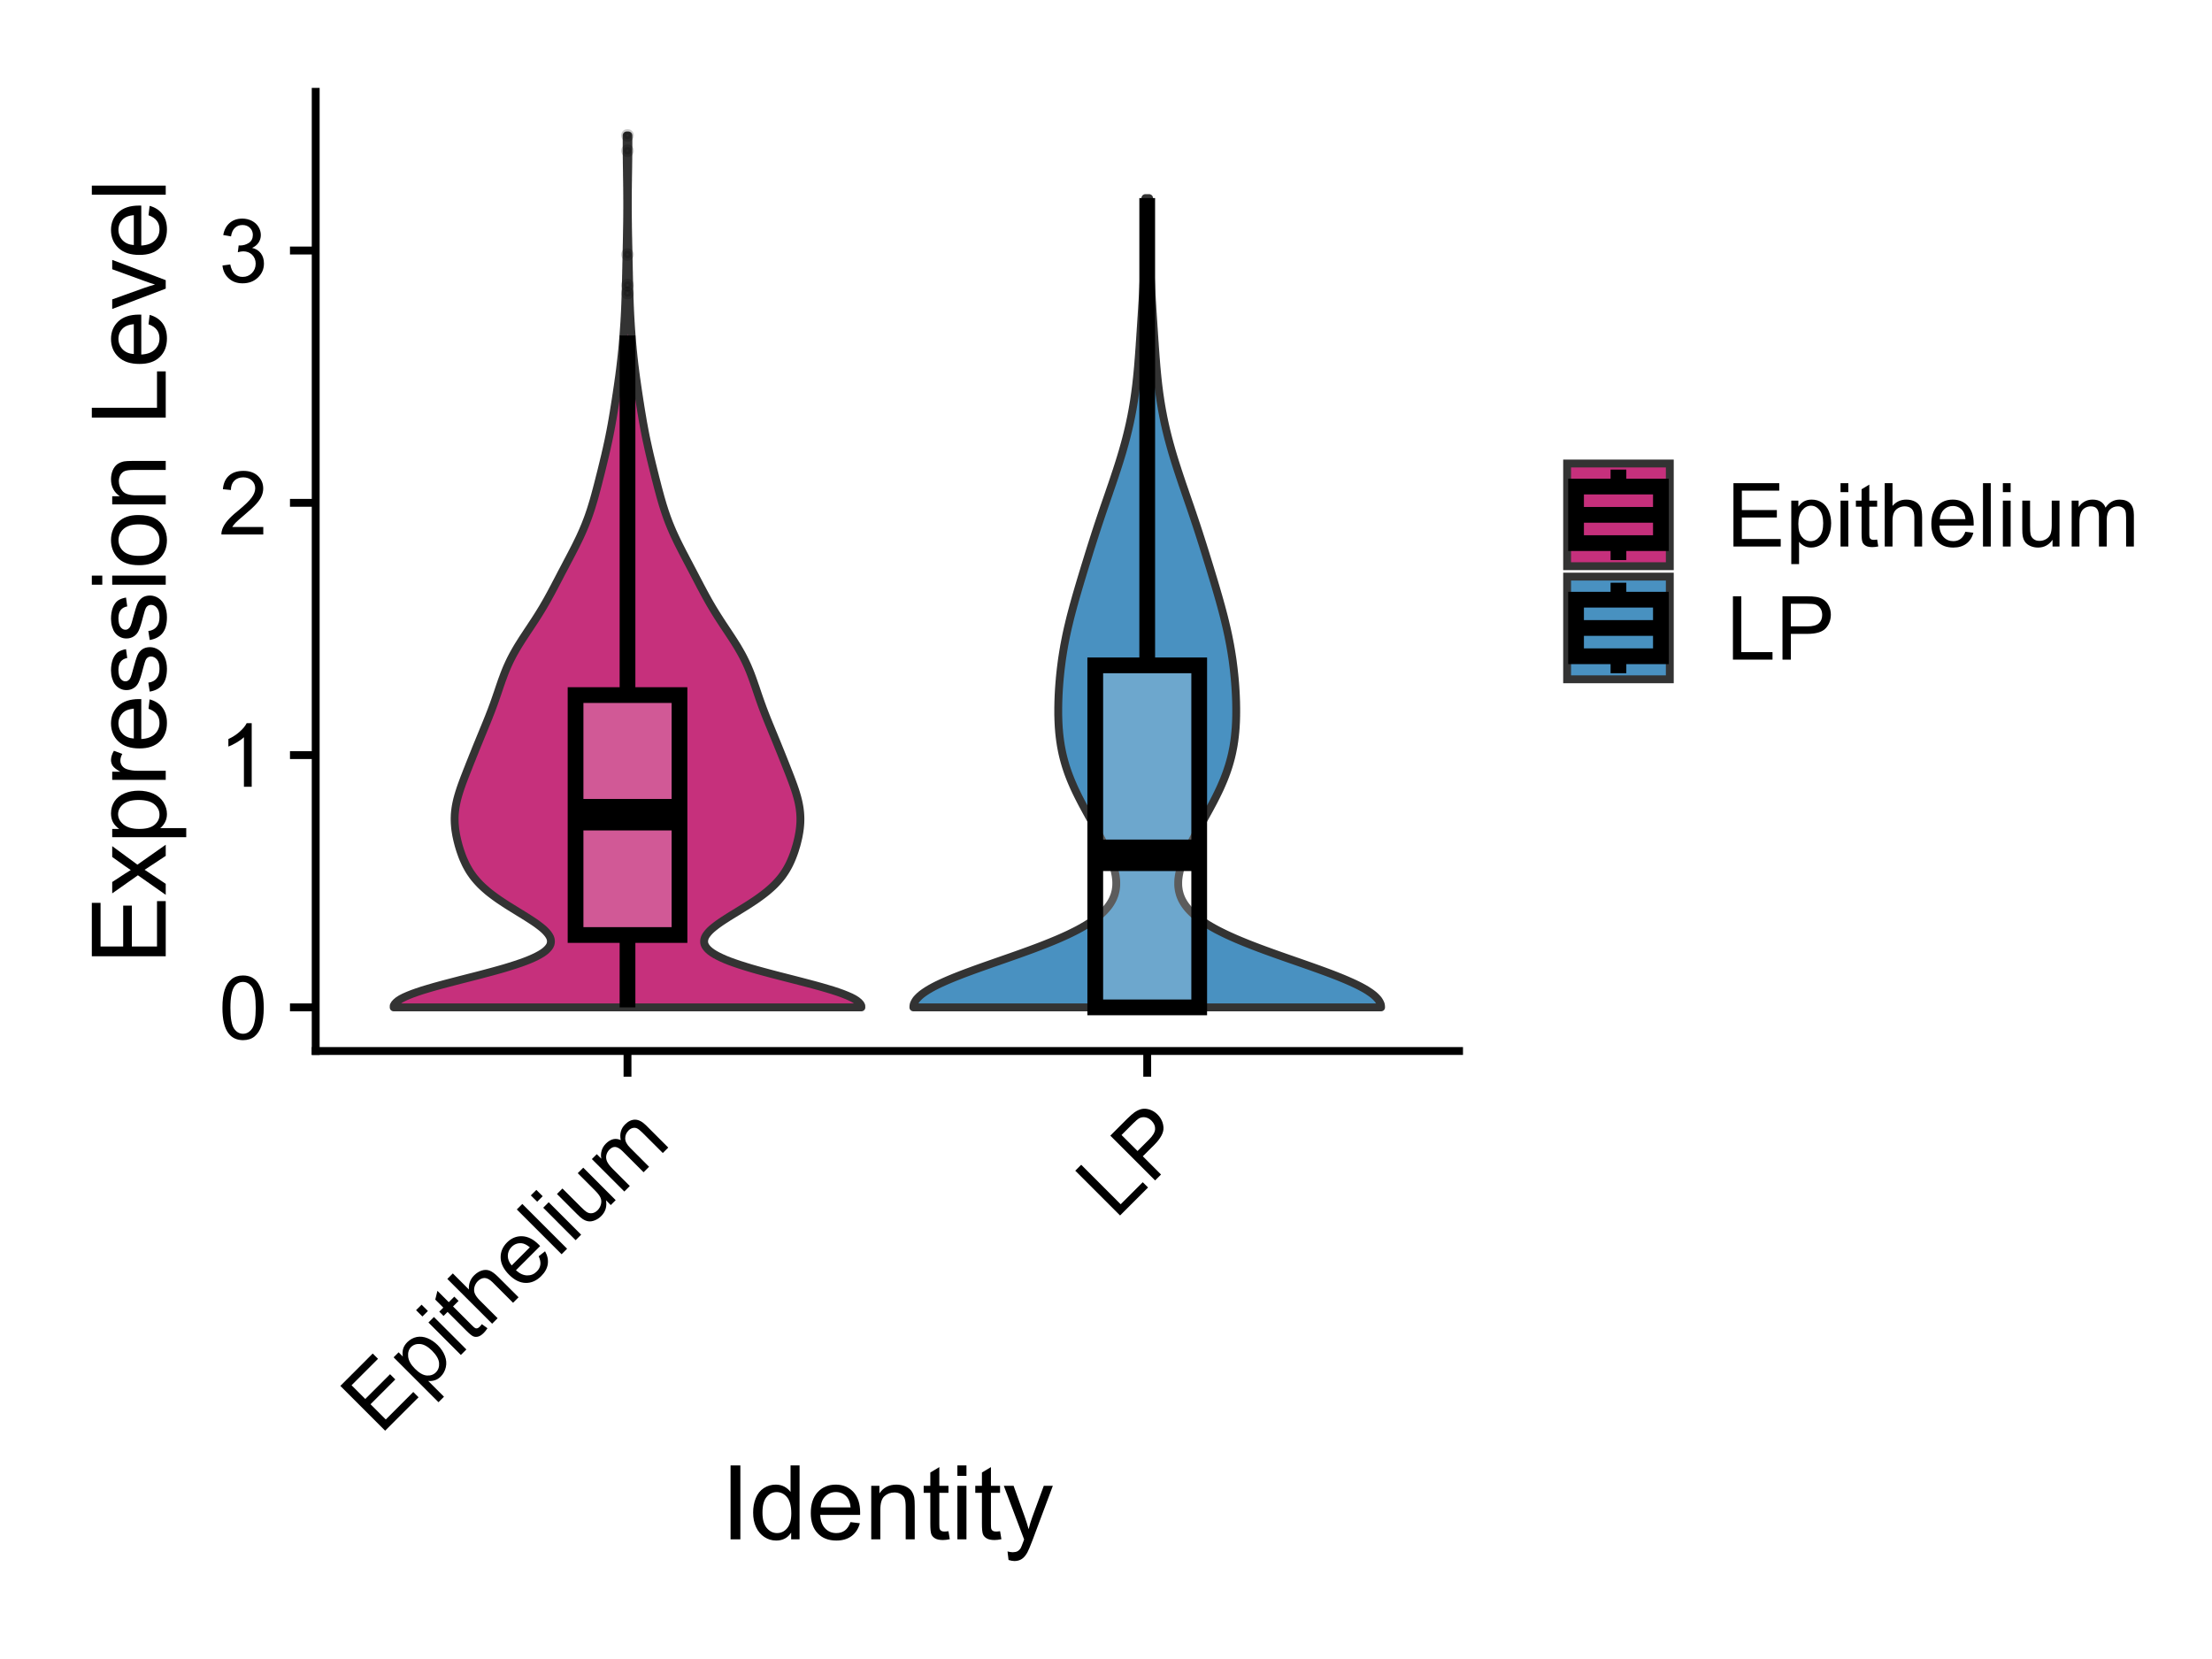 <?xml version="1.0" encoding="UTF-8"?>
<svg xmlns="http://www.w3.org/2000/svg" xmlns:xlink="http://www.w3.org/1999/xlink" width="300pt" height="225pt" viewBox="0 0 300 225" version="1.1">
<defs>
<g>
<symbol overflow="visible" id="glyph0-0">
<path style="stroke:none;" d="M 1.5 0 L 1.5 -7.5 L 7.5 -7.5 L 7.5 0 Z M 1.688 -0.188 L 7.312 -0.188 L 7.312 -7.312 L 1.688 -7.312 Z M 1.688 -0.188 "/>
</symbol>
<symbol overflow="visible" id="glyph0-1">
<path style="stroke:none;" d="M 0.5 -4.234 C 0.496 -5.246 0.602 -6.062 0.812 -6.688 C 1.02 -7.305 1.328 -7.785 1.742 -8.121 C 2.148 -8.457 2.668 -8.625 3.297 -8.625 C 3.758 -8.625 4.164 -8.531 4.512 -8.348 C 4.855 -8.16 5.141 -7.891 5.371 -7.543 C 5.594 -7.191 5.773 -6.766 5.906 -6.266 C 6.035 -5.762 6.098 -5.086 6.102 -4.234 C 6.098 -3.227 5.996 -2.414 5.789 -1.797 C 5.578 -1.176 5.266 -0.695 4.859 -0.359 C 4.445 -0.02 3.926 0.145 3.297 0.148 C 2.465 0.145 1.816 -0.148 1.348 -0.742 C 0.781 -1.457 0.496 -2.621 0.5 -4.234 Z M 1.582 -4.234 C 1.582 -2.824 1.746 -1.887 2.074 -1.418 C 2.402 -0.949 2.809 -0.715 3.297 -0.719 C 3.777 -0.715 4.184 -0.949 4.52 -1.422 C 4.848 -1.887 5.016 -2.824 5.016 -4.234 C 5.016 -5.648 4.848 -6.59 4.52 -7.055 C 4.184 -7.516 3.773 -7.746 3.289 -7.75 C 2.801 -7.746 2.414 -7.543 2.125 -7.137 C 1.762 -6.613 1.582 -5.645 1.582 -4.234 Z M 1.582 -4.234 "/>
</symbol>
<symbol overflow="visible" id="glyph0-2">
<path style="stroke:none;" d="M 4.469 0 L 3.414 0 L 3.414 -6.719 C 3.16 -6.477 2.828 -6.234 2.414 -5.996 C 2 -5.75 1.629 -5.57 1.305 -5.449 L 1.305 -6.469 C 1.895 -6.742 2.41 -7.078 2.852 -7.477 C 3.293 -7.871 3.605 -8.254 3.789 -8.625 L 4.469 -8.625 Z M 4.469 0 "/>
</symbol>
<symbol overflow="visible" id="glyph0-3">
<path style="stroke:none;" d="M 6.039 -1.016 L 6.039 0 L 0.363 0 C 0.355 -0.254 0.395 -0.496 0.484 -0.734 C 0.629 -1.117 0.859 -1.5 1.18 -1.875 C 1.492 -2.25 1.953 -2.684 2.562 -3.176 C 3.492 -3.941 4.125 -4.547 4.453 -4.992 C 4.781 -5.438 4.945 -5.859 4.945 -6.266 C 4.945 -6.68 4.793 -7.031 4.496 -7.32 C 4.191 -7.602 3.805 -7.746 3.328 -7.75 C 2.82 -7.746 2.414 -7.594 2.109 -7.293 C 1.805 -6.984 1.648 -6.562 1.648 -6.031 L 0.562 -6.141 C 0.633 -6.945 0.91 -7.559 1.398 -7.988 C 1.879 -8.41 2.531 -8.625 3.352 -8.625 C 4.172 -8.625 4.824 -8.395 5.309 -7.938 C 5.789 -7.48 6.027 -6.914 6.031 -6.242 C 6.027 -5.895 5.957 -5.559 5.82 -5.227 C 5.676 -4.891 5.441 -4.539 5.117 -4.176 C 4.789 -3.805 4.25 -3.301 3.492 -2.664 C 2.859 -2.129 2.453 -1.77 2.273 -1.582 C 2.094 -1.395 1.945 -1.203 1.828 -1.016 Z M 6.039 -1.016 "/>
</symbol>
<symbol overflow="visible" id="glyph0-4">
<path style="stroke:none;" d="M 0.504 -2.266 L 1.559 -2.406 C 1.68 -1.809 1.883 -1.379 2.176 -1.113 C 2.465 -0.848 2.82 -0.715 3.242 -0.719 C 3.734 -0.715 4.152 -0.887 4.496 -1.234 C 4.832 -1.574 5.004 -2 5.008 -2.516 C 5.004 -2.996 4.848 -3.395 4.535 -3.711 C 4.219 -4.023 3.816 -4.184 3.328 -4.184 C 3.129 -4.184 2.879 -4.145 2.586 -4.066 L 2.703 -4.992 C 2.766 -4.984 2.824 -4.98 2.871 -4.98 C 3.32 -4.98 3.723 -5.098 4.086 -5.332 C 4.441 -5.566 4.621 -5.926 4.625 -6.414 C 4.621 -6.801 4.492 -7.121 4.23 -7.375 C 3.965 -7.629 3.625 -7.758 3.219 -7.758 C 2.805 -7.758 2.465 -7.629 2.191 -7.371 C 1.918 -7.113 1.742 -6.727 1.664 -6.211 L 0.609 -6.398 C 0.738 -7.105 1.031 -7.652 1.488 -8.043 C 1.941 -8.43 2.508 -8.625 3.195 -8.625 C 3.66 -8.625 4.094 -8.523 4.488 -8.324 C 4.879 -8.121 5.18 -7.848 5.391 -7.5 C 5.602 -7.148 5.707 -6.777 5.707 -6.391 C 5.707 -6.02 5.605 -5.684 5.406 -5.379 C 5.207 -5.074 4.914 -4.832 4.523 -4.652 C 5.031 -4.535 5.426 -4.289 5.707 -3.922 C 5.988 -3.547 6.129 -3.086 6.129 -2.539 C 6.129 -1.785 5.855 -1.148 5.309 -0.629 C 4.762 -0.105 4.07 0.152 3.234 0.152 C 2.477 0.152 1.848 -0.07 1.355 -0.52 C 0.855 -0.969 0.574 -1.551 0.504 -2.266 Z M 0.504 -2.266 "/>
</symbol>
<symbol overflow="visible" id="glyph0-5">
<path style="stroke:none;" d="M 0.949 0 L 0.949 -8.59 L 7.16 -8.59 L 7.16 -7.578 L 2.086 -7.578 L 2.086 -4.945 L 6.836 -4.945 L 6.836 -3.938 L 2.086 -3.938 L 2.086 -1.016 L 7.359 -1.016 L 7.359 0 Z M 0.949 0 "/>
</symbol>
<symbol overflow="visible" id="glyph0-6">
<path style="stroke:none;" d="M 0.789 2.383 L 0.789 -6.223 L 1.75 -6.223 L 1.75 -5.414 C 1.977 -5.73 2.234 -5.965 2.52 -6.125 C 2.801 -6.281 3.145 -6.363 3.555 -6.363 C 4.082 -6.363 4.551 -6.227 4.961 -5.953 C 5.363 -5.68 5.672 -5.293 5.883 -4.793 C 6.09 -4.293 6.191 -3.746 6.195 -3.156 C 6.191 -2.52 6.078 -1.945 5.852 -1.438 C 5.621 -0.922 5.289 -0.531 4.855 -0.266 C 4.418 0.008 3.961 0.141 3.48 0.141 C 3.129 0.141 2.812 0.066 2.535 -0.082 C 2.254 -0.23 2.023 -0.418 1.844 -0.645 L 1.844 2.383 Z M 1.746 -3.078 C 1.746 -2.273 1.906 -1.684 2.23 -1.301 C 2.555 -0.918 2.949 -0.727 3.41 -0.727 C 3.879 -0.727 4.277 -0.922 4.613 -1.32 C 4.945 -1.711 5.113 -2.328 5.117 -3.164 C 5.113 -3.953 4.949 -4.547 4.625 -4.945 C 4.297 -5.34 3.91 -5.535 3.457 -5.539 C 3.004 -5.535 2.605 -5.324 2.262 -4.906 C 1.918 -4.484 1.746 -3.875 1.746 -3.078 Z M 1.746 -3.078 "/>
</symbol>
<symbol overflow="visible" id="glyph0-7">
<path style="stroke:none;" d="M 0.797 -7.375 L 0.797 -8.59 L 1.852 -8.59 L 1.852 -7.375 Z M 0.797 0 L 0.797 -6.223 L 1.852 -6.223 L 1.852 0 Z M 0.797 0 "/>
</symbol>
<symbol overflow="visible" id="glyph0-8">
<path style="stroke:none;" d="M 3.094 -0.945 L 3.246 -0.012 C 2.949 0.051 2.684 0.082 2.449 0.082 C 2.066 0.082 1.77 0.023 1.559 -0.098 C 1.348 -0.219 1.199 -0.379 1.113 -0.578 C 1.027 -0.773 0.984 -1.188 0.984 -1.82 L 0.984 -5.402 L 0.211 -5.402 L 0.211 -6.223 L 0.984 -6.223 L 0.984 -7.766 L 2.031 -8.398 L 2.031 -6.223 L 3.094 -6.223 L 3.094 -5.402 L 2.031 -5.402 L 2.031 -1.766 C 2.027 -1.461 2.047 -1.27 2.086 -1.184 C 2.125 -1.098 2.184 -1.027 2.27 -0.977 C 2.352 -0.926 2.473 -0.902 2.633 -0.902 C 2.742 -0.902 2.898 -0.914 3.094 -0.945 Z M 3.094 -0.945 "/>
</symbol>
<symbol overflow="visible" id="glyph0-9">
<path style="stroke:none;" d="M 0.789 0 L 0.789 -8.59 L 1.844 -8.59 L 1.844 -5.508 C 2.336 -6.078 2.957 -6.363 3.711 -6.363 C 4.164 -6.363 4.566 -6.27 4.91 -6.09 C 5.25 -5.906 5.492 -5.656 5.641 -5.34 C 5.785 -5.016 5.859 -4.551 5.859 -3.945 L 5.859 0 L 4.805 0 L 4.805 -3.945 C 4.805 -4.469 4.688 -4.852 4.461 -5.094 C 4.227 -5.328 3.906 -5.449 3.492 -5.453 C 3.18 -5.449 2.883 -5.367 2.609 -5.211 C 2.328 -5.047 2.133 -4.828 2.02 -4.551 C 1.898 -4.273 1.84 -3.891 1.844 -3.406 L 1.844 0 Z M 0.789 0 "/>
</symbol>
<symbol overflow="visible" id="glyph0-10">
<path style="stroke:none;" d="M 5.051 -2.004 L 6.141 -1.867 C 5.969 -1.23 5.648 -0.738 5.184 -0.387 C 4.719 -0.035 4.125 0.141 3.406 0.141 C 2.492 0.141 1.77 -0.137 1.238 -0.699 C 0.699 -1.254 0.434 -2.043 0.438 -3.059 C 0.434 -4.105 0.703 -4.918 1.246 -5.496 C 1.781 -6.074 2.48 -6.363 3.344 -6.363 C 4.176 -6.363 4.855 -6.078 5.383 -5.512 C 5.91 -4.945 6.176 -4.148 6.176 -3.125 C 6.176 -3.059 6.172 -2.965 6.172 -2.844 L 1.531 -2.844 C 1.562 -2.156 1.758 -1.633 2.109 -1.27 C 2.457 -0.906 2.891 -0.727 3.41 -0.727 C 3.797 -0.727 4.125 -0.828 4.402 -1.031 C 4.672 -1.234 4.891 -1.559 5.051 -2.004 Z M 1.586 -3.711 L 5.062 -3.711 C 5.016 -4.227 4.883 -4.621 4.664 -4.887 C 4.328 -5.293 3.891 -5.496 3.359 -5.496 C 2.871 -5.496 2.465 -5.332 2.137 -5.008 C 1.805 -4.684 1.621 -4.25 1.586 -3.711 Z M 1.586 -3.711 "/>
</symbol>
<symbol overflow="visible" id="glyph0-11">
<path style="stroke:none;" d="M 0.766 0 L 0.766 -8.59 L 1.82 -8.59 L 1.82 0 Z M 0.766 0 "/>
</symbol>
<symbol overflow="visible" id="glyph0-12">
<path style="stroke:none;" d="M 4.867 0 L 4.867 -0.914 C 4.379 -0.211 3.723 0.141 2.895 0.141 C 2.527 0.141 2.184 0.07 1.867 -0.07 C 1.547 -0.211 1.309 -0.387 1.156 -0.602 C 1 -0.812 0.895 -1.074 0.832 -1.383 C 0.785 -1.59 0.762 -1.918 0.766 -2.367 L 0.766 -6.223 L 1.82 -6.223 L 1.82 -2.773 C 1.816 -2.219 1.84 -1.848 1.887 -1.656 C 1.949 -1.379 2.09 -1.16 2.309 -1.004 C 2.523 -0.84 2.789 -0.762 3.105 -0.766 C 3.418 -0.762 3.715 -0.844 3.996 -1.008 C 4.273 -1.172 4.469 -1.391 4.586 -1.672 C 4.699 -1.949 4.758 -2.355 4.758 -2.891 L 4.758 -6.223 L 5.812 -6.223 L 5.812 0 Z M 4.867 0 "/>
</symbol>
<symbol overflow="visible" id="glyph0-13">
<path style="stroke:none;" d="M 0.789 0 L 0.789 -6.223 L 1.734 -6.223 L 1.734 -5.352 C 1.93 -5.648 2.188 -5.895 2.512 -6.082 C 2.836 -6.27 3.207 -6.363 3.621 -6.363 C 4.082 -6.363 4.457 -6.266 4.754 -6.074 C 5.043 -5.883 5.254 -5.617 5.379 -5.273 C 5.871 -6 6.512 -6.363 7.301 -6.363 C 7.918 -6.363 8.391 -6.191 8.723 -5.848 C 9.055 -5.504 9.223 -4.977 9.223 -4.273 L 9.223 0 L 8.172 0 L 8.172 -3.922 C 8.168 -4.34 8.133 -4.645 8.07 -4.832 C 8 -5.016 7.879 -5.164 7.699 -5.277 C 7.52 -5.391 7.309 -5.449 7.066 -5.449 C 6.629 -5.449 6.266 -5.301 5.977 -5.012 C 5.688 -4.719 5.543 -4.254 5.543 -3.617 L 5.543 0 L 4.488 0 L 4.488 -4.043 C 4.488 -4.512 4.402 -4.863 4.23 -5.098 C 4.059 -5.332 3.777 -5.449 3.387 -5.449 C 3.09 -5.449 2.812 -5.371 2.562 -5.215 C 2.309 -5.059 2.129 -4.828 2.016 -4.527 C 1.898 -4.227 1.84 -3.793 1.844 -3.227 L 1.844 0 Z M 0.789 0 "/>
</symbol>
<symbol overflow="visible" id="glyph0-14">
<path style="stroke:none;" d="M 0.879 0 L 0.879 -8.59 L 2.016 -8.59 L 2.016 -1.016 L 6.246 -1.016 L 6.246 0 Z M 0.879 0 "/>
</symbol>
<symbol overflow="visible" id="glyph0-15">
<path style="stroke:none;" d="M 0.926 0 L 0.926 -8.59 L 4.164 -8.59 C 4.734 -8.59 5.172 -8.562 5.473 -8.508 C 5.895 -8.438 6.246 -8.301 6.531 -8.105 C 6.816 -7.906 7.047 -7.633 7.223 -7.277 C 7.395 -6.918 7.48 -6.527 7.484 -6.105 C 7.48 -5.371 7.25 -4.75 6.785 -4.25 C 6.316 -3.742 5.477 -3.492 4.266 -3.492 L 2.062 -3.492 L 2.062 0 Z M 2.062 -4.508 L 4.281 -4.508 C 5.012 -4.504 5.535 -4.641 5.848 -4.918 C 6.156 -5.188 6.309 -5.574 6.312 -6.07 C 6.309 -6.43 6.219 -6.734 6.039 -6.992 C 5.855 -7.242 5.617 -7.414 5.32 -7.5 C 5.125 -7.551 4.77 -7.574 4.258 -7.578 L 2.062 -7.578 Z M 2.062 -4.508 "/>
</symbol>
<symbol overflow="visible" id="glyph1-0">
<path style="stroke:none;" d="M 1.062 -1.062 L -4.242 -6.363 L 0 -10.605 L 5.305 -5.305 Z M 1.062 -1.324 L 5.039 -5.305 L 0 -10.34 L -3.977 -6.363 Z M 1.062 -1.324 "/>
</symbol>
<symbol overflow="visible" id="glyph1-1">
<path style="stroke:none;" d="M 0.672 -0.672 L -5.402 -6.746 L -1.012 -11.137 L -0.293 -10.422 L -3.883 -6.832 L -2.023 -4.973 L 1.34 -8.332 L 2.051 -7.621 L -1.309 -4.258 L 0.758 -2.191 L 4.488 -5.922 L 5.203 -5.203 Z M 0.672 -0.672 "/>
</symbol>
<symbol overflow="visible" id="glyph1-2">
<path style="stroke:none;" d="M 2.246 1.125 L -3.84 -4.961 L -3.16 -5.641 L -2.59 -5.066 C -2.652 -5.449 -2.637 -5.797 -2.547 -6.113 C -2.457 -6.422 -2.27 -6.723 -1.984 -7.016 C -1.605 -7.387 -1.176 -7.621 -0.699 -7.719 C -0.219 -7.809 0.266 -7.754 0.766 -7.551 C 1.262 -7.344 1.723 -7.031 2.145 -6.613 C 2.594 -6.16 2.918 -5.672 3.117 -5.152 C 3.316 -4.629 3.355 -4.121 3.242 -3.621 C 3.125 -3.121 2.898 -2.699 2.559 -2.363 C 2.309 -2.109 2.035 -1.938 1.734 -1.848 C 1.43 -1.754 1.133 -1.727 0.848 -1.762 L 2.992 0.383 Z M -0.941 -3.41 C -0.371 -2.84 0.16 -2.535 0.66 -2.496 C 1.156 -2.457 1.57 -2.598 1.898 -2.926 C 2.227 -3.254 2.367 -3.68 2.328 -4.195 C 2.281 -4.711 1.965 -5.262 1.379 -5.855 C 0.816 -6.41 0.285 -6.715 -0.223 -6.766 C -0.73 -6.812 -1.145 -6.676 -1.473 -6.359 C -1.785 -6.039 -1.918 -5.609 -1.867 -5.07 C -1.812 -4.523 -1.504 -3.973 -0.941 -3.41 Z M -0.941 -3.41 "/>
</symbol>
<symbol overflow="visible" id="glyph1-3">
<path style="stroke:none;" d="M -4.652 -5.781 L -5.512 -6.637 L -4.766 -7.383 L -3.906 -6.527 Z M 0.562 -0.562 L -3.836 -4.965 L -3.09 -5.711 L 1.309 -1.309 Z M 0.562 -0.562 "/>
</symbol>
<symbol overflow="visible" id="glyph1-4">
<path style="stroke:none;" d="M 1.52 -2.855 L 2.285 -2.305 C 2.121 -2.047 1.953 -1.84 1.789 -1.676 C 1.516 -1.402 1.266 -1.234 1.031 -1.172 C 0.797 -1.109 0.578 -1.117 0.379 -1.195 C 0.176 -1.273 -0.145 -1.535 -0.594 -1.984 L -3.125 -4.516 L -3.672 -3.969 L -4.25 -4.551 L -3.703 -5.098 L -4.793 -6.188 L -4.5 -7.375 L -2.961 -5.836 L -2.211 -6.586 L -1.633 -6.008 L -2.383 -5.258 L 0.191 -2.684 C 0.398 -2.473 0.547 -2.348 0.637 -2.312 C 0.723 -2.277 0.812 -2.273 0.91 -2.297 C 1.004 -2.32 1.109 -2.387 1.223 -2.5 C 1.305 -2.578 1.402 -2.695 1.52 -2.855 Z M 1.52 -2.855 "/>
</symbol>
<symbol overflow="visible" id="glyph1-5">
<path style="stroke:none;" d="M 0.559 -0.559 L -5.516 -6.633 L -4.77 -7.379 L -2.59 -5.199 C -2.645 -5.949 -2.406 -6.59 -1.875 -7.121 C -1.547 -7.441 -1.199 -7.66 -0.832 -7.777 C -0.465 -7.887 -0.117 -7.883 0.211 -7.762 C 0.539 -7.637 0.918 -7.359 1.355 -6.93 L 4.145 -4.145 L 3.398 -3.398 L 0.609 -6.188 C 0.234 -6.559 -0.117 -6.746 -0.445 -6.758 C -0.777 -6.762 -1.09 -6.621 -1.387 -6.328 C -1.605 -6.105 -1.758 -5.84 -1.84 -5.531 C -1.918 -5.219 -1.898 -4.922 -1.789 -4.648 C -1.672 -4.367 -1.445 -4.055 -1.102 -3.711 L 1.305 -1.305 Z M 0.559 -0.559 "/>
</symbol>
<symbol overflow="visible" id="glyph1-6">
<path style="stroke:none;" d="M 2.156 -4.988 L 3.02 -5.664 C 3.344 -5.09 3.469 -4.516 3.391 -3.938 C 3.309 -3.359 3.016 -2.816 2.508 -2.309 C 1.863 -1.664 1.152 -1.352 0.383 -1.371 C -0.391 -1.391 -1.133 -1.758 -1.852 -2.473 C -2.59 -3.211 -2.973 -3.973 -3.004 -4.766 C -3.031 -5.555 -2.742 -6.258 -2.133 -6.867 C -1.543 -7.453 -0.859 -7.73 -0.09 -7.703 C 0.684 -7.676 1.43 -7.301 2.16 -6.574 C 2.203 -6.527 2.266 -6.457 2.352 -6.371 L -0.93 -3.09 C -0.414 -2.629 0.09 -2.398 0.594 -2.391 C 1.094 -2.379 1.531 -2.555 1.898 -2.926 C 2.172 -3.195 2.332 -3.5 2.383 -3.84 C 2.43 -4.176 2.355 -4.559 2.156 -4.988 Z M -1.5 -3.746 L 0.957 -6.203 C 0.551 -6.535 0.184 -6.719 -0.156 -6.754 C -0.68 -6.801 -1.133 -6.637 -1.512 -6.262 C -1.855 -5.914 -2.027 -5.512 -2.031 -5.051 C -2.035 -4.59 -1.859 -4.152 -1.5 -3.746 Z M -1.5 -3.746 "/>
</symbol>
<symbol overflow="visible" id="glyph1-7">
<path style="stroke:none;" d="M 0.543 -0.543 L -5.531 -6.617 L -4.785 -7.363 L 1.289 -1.289 Z M 0.543 -0.543 "/>
</symbol>
<symbol overflow="visible" id="glyph1-8">
<path style="stroke:none;" d="M 3.441 -3.441 L 2.797 -4.09 C 2.945 -3.246 2.73 -2.531 2.145 -1.949 C 1.887 -1.688 1.594 -1.492 1.27 -1.367 C 0.941 -1.238 0.648 -1.199 0.391 -1.242 C 0.129 -1.281 -0.129 -1.387 -0.391 -1.566 C -0.566 -1.676 -0.812 -1.895 -1.133 -2.215 L -3.855 -4.941 L -3.113 -5.688 L -0.672 -3.25 C -0.277 -2.855 -0.004 -2.609 0.16 -2.508 C 0.402 -2.355 0.656 -2.297 0.922 -2.34 C 1.18 -2.379 1.426 -2.512 1.652 -2.738 C 1.875 -2.957 2.027 -3.227 2.109 -3.539 C 2.191 -3.852 2.172 -4.145 2.059 -4.426 C 1.941 -4.699 1.695 -5.027 1.32 -5.406 L -1.035 -7.766 L -0.289 -8.512 L 4.109 -4.109 Z M 3.441 -3.441 "/>
</symbol>
<symbol overflow="visible" id="glyph1-9">
<path style="stroke:none;" d="M 0.559 -0.559 L -3.84 -4.961 L -3.172 -5.625 L -2.555 -5.008 C -2.633 -5.359 -2.621 -5.715 -2.523 -6.078 C -2.426 -6.438 -2.23 -6.766 -1.938 -7.059 C -1.609 -7.383 -1.273 -7.582 -0.934 -7.66 C -0.586 -7.73 -0.254 -7.688 0.074 -7.531 C -0.094 -8.391 0.102 -9.102 0.664 -9.66 C 1.094 -10.094 1.551 -10.309 2.031 -10.305 C 2.504 -10.297 2.992 -10.043 3.5 -9.543 L 6.52 -6.52 L 5.781 -5.781 L 3.008 -8.551 C 2.703 -8.848 2.465 -9.039 2.289 -9.121 C 2.109 -9.203 1.918 -9.223 1.711 -9.176 C 1.504 -9.129 1.312 -9.02 1.145 -8.852 C 0.832 -8.539 0.68 -8.18 0.68 -7.77 C 0.68 -7.359 0.906 -6.926 1.363 -6.477 L 3.918 -3.918 L 3.172 -3.172 L 0.316 -6.031 C -0.016 -6.359 -0.324 -6.551 -0.613 -6.598 C -0.898 -6.641 -1.18 -6.523 -1.457 -6.246 C -1.664 -6.035 -1.805 -5.785 -1.875 -5.5 C -1.941 -5.207 -1.906 -4.914 -1.777 -4.625 C -1.641 -4.328 -1.375 -3.984 -0.977 -3.59 L 1.305 -1.305 Z M 0.559 -0.559 "/>
</symbol>
<symbol overflow="visible" id="glyph1-10">
<path style="stroke:none;" d="M 0.621 -0.621 L -5.453 -6.695 L -4.648 -7.5 L 0.707 -2.141 L 3.699 -5.133 L 4.418 -4.418 Z M 0.621 -0.621 "/>
</symbol>
<symbol overflow="visible" id="glyph1-11">
<path style="stroke:none;" d="M 0.656 -0.656 L -5.418 -6.73 L -3.129 -9.02 C -2.723 -9.418 -2.395 -9.707 -2.145 -9.887 C -1.797 -10.129 -1.453 -10.285 -1.113 -10.352 C -0.77 -10.41 -0.41 -10.375 -0.039 -10.25 C 0.336 -10.117 0.672 -9.906 0.973 -9.609 C 1.488 -9.09 1.762 -8.484 1.793 -7.801 C 1.82 -7.113 1.402 -6.344 0.547 -5.484 L -1.012 -3.93 L 1.457 -1.457 Z M -1.727 -4.645 L -0.156 -6.215 C 0.363 -6.73 0.633 -7.195 0.656 -7.609 C 0.68 -8.02 0.516 -8.402 0.168 -8.754 C -0.086 -9.008 -0.363 -9.16 -0.676 -9.215 C -0.98 -9.266 -1.27 -9.215 -1.543 -9.066 C -1.707 -8.965 -1.977 -8.734 -2.344 -8.371 L -3.898 -6.816 Z M -1.727 -4.645 "/>
</symbol>
<symbol overflow="visible" id="glyph2-0">
<path style="stroke:none;" d="M 1.75 0 L 1.75 -8.75 L 8.75 -8.75 L 8.75 0 Z M 1.969 -0.219 L 8.531 -0.219 L 8.531 -8.531 L 1.969 -8.531 Z M 1.969 -0.219 "/>
</symbol>
<symbol overflow="visible" id="glyph2-1">
<path style="stroke:none;" d="M 1.305 0 L 1.305 -10.023 L 2.633 -10.023 L 2.633 0 Z M 1.305 0 "/>
</symbol>
<symbol overflow="visible" id="glyph2-2">
<path style="stroke:none;" d="M 5.633 0 L 5.633 -0.914 C 5.168 -0.195 4.492 0.164 3.602 0.164 C 3.02 0.164 2.488 0.008 2.004 -0.312 C 1.52 -0.629 1.141 -1.074 0.875 -1.648 C 0.605 -2.219 0.473 -2.879 0.477 -3.625 C 0.473 -4.348 0.594 -5.004 0.84 -5.594 C 1.078 -6.184 1.441 -6.637 1.926 -6.949 C 2.406 -7.262 2.945 -7.418 3.547 -7.422 C 3.98 -7.418 4.371 -7.324 4.715 -7.145 C 5.055 -6.957 5.332 -6.719 5.551 -6.426 L 5.551 -10.023 L 6.773 -10.023 L 6.773 0 Z M 1.742 -3.625 C 1.738 -2.691 1.934 -1.996 2.328 -1.535 C 2.719 -1.074 3.184 -0.844 3.719 -0.848 C 4.254 -0.844 4.711 -1.062 5.086 -1.508 C 5.461 -1.945 5.648 -2.617 5.652 -3.52 C 5.648 -4.512 5.457 -5.242 5.078 -5.707 C 4.691 -6.172 4.219 -6.402 3.664 -6.406 C 3.113 -6.402 2.656 -6.18 2.293 -5.734 C 1.922 -5.285 1.738 -4.582 1.742 -3.625 Z M 1.742 -3.625 "/>
</symbol>
<symbol overflow="visible" id="glyph2-3">
<path style="stroke:none;" d="M 5.891 -2.336 L 7.164 -2.18 C 6.961 -1.438 6.59 -0.859 6.047 -0.449 C 5.504 -0.039 4.812 0.164 3.973 0.164 C 2.91 0.164 2.066 -0.16 1.445 -0.816 C 0.82 -1.465 0.508 -2.383 0.512 -3.57 C 0.508 -4.785 0.824 -5.734 1.453 -6.41 C 2.082 -7.082 2.898 -7.418 3.902 -7.422 C 4.871 -7.418 5.664 -7.086 6.281 -6.43 C 6.895 -5.766 7.199 -4.84 7.203 -3.645 C 7.199 -3.57 7.199 -3.461 7.199 -3.316 L 1.785 -3.316 C 1.828 -2.516 2.055 -1.902 2.461 -1.48 C 2.867 -1.055 3.371 -0.844 3.977 -0.848 C 4.426 -0.844 4.812 -0.961 5.133 -1.203 C 5.453 -1.438 5.703 -1.816 5.891 -2.336 Z M 1.852 -4.328 L 5.906 -4.328 C 5.852 -4.934 5.695 -5.391 5.441 -5.703 C 5.047 -6.172 4.539 -6.41 3.918 -6.414 C 3.352 -6.41 2.875 -6.219 2.492 -5.844 C 2.102 -5.461 1.891 -4.957 1.852 -4.328 Z M 1.852 -4.328 "/>
</symbol>
<symbol overflow="visible" id="glyph2-4">
<path style="stroke:none;" d="M 0.922 0 L 0.922 -7.258 L 2.031 -7.258 L 2.031 -6.227 C 2.559 -7.02 3.328 -7.418 4.34 -7.422 C 4.773 -7.418 5.176 -7.34 5.547 -7.188 C 5.91 -7.027 6.184 -6.82 6.371 -6.57 C 6.551 -6.312 6.68 -6.012 6.754 -5.66 C 6.797 -5.434 6.82 -5.035 6.82 -4.465 L 6.82 0 L 5.594 0 L 5.594 -4.414 C 5.59 -4.914 5.543 -5.289 5.449 -5.539 C 5.352 -5.785 5.18 -5.984 4.938 -6.137 C 4.691 -6.281 4.406 -6.355 4.082 -6.359 C 3.555 -6.355 3.102 -6.191 2.723 -5.859 C 2.34 -5.523 2.148 -4.891 2.152 -3.965 L 2.152 0 Z M 0.922 0 "/>
</symbol>
<symbol overflow="visible" id="glyph2-5">
<path style="stroke:none;" d="M 3.609 -1.102 L 3.789 -0.016 C 3.438 0.059 3.129 0.094 2.859 0.094 C 2.41 0.094 2.062 0.023 1.816 -0.117 C 1.57 -0.258 1.395 -0.441 1.297 -0.672 C 1.195 -0.902 1.148 -1.387 1.148 -2.125 L 1.148 -6.305 L 0.246 -6.305 L 0.246 -7.258 L 1.148 -7.258 L 1.148 -9.059 L 2.371 -9.797 L 2.371 -7.258 L 3.609 -7.258 L 3.609 -6.305 L 2.371 -6.305 L 2.371 -2.059 C 2.367 -1.703 2.387 -1.477 2.434 -1.379 C 2.473 -1.277 2.547 -1.199 2.648 -1.141 C 2.746 -1.082 2.887 -1.055 3.07 -1.055 C 3.203 -1.055 3.383 -1.07 3.609 -1.102 Z M 3.609 -1.102 "/>
</symbol>
<symbol overflow="visible" id="glyph2-6">
<path style="stroke:none;" d="M 0.93 -8.605 L 0.93 -10.023 L 2.16 -10.023 L 2.16 -8.605 Z M 0.93 0 L 0.93 -7.258 L 2.16 -7.258 L 2.16 0 Z M 0.93 0 "/>
</symbol>
<symbol overflow="visible" id="glyph2-7">
<path style="stroke:none;" d="M 0.867 2.797 L 0.73 1.641 C 0.996 1.711 1.23 1.746 1.438 1.75 C 1.703 1.746 1.922 1.699 2.09 1.613 C 2.25 1.52 2.387 1.395 2.496 1.23 C 2.57 1.105 2.695 0.797 2.871 0.312 C 2.895 0.242 2.93 0.145 2.98 0.016 L 0.227 -7.258 L 1.551 -7.258 L 3.062 -3.055 C 3.254 -2.52 3.43 -1.961 3.59 -1.375 C 3.727 -1.938 3.895 -2.488 4.094 -3.027 L 5.648 -7.258 L 6.875 -7.258 L 4.117 0.125 C 3.816 0.918 3.586 1.469 3.426 1.77 C 3.203 2.176 2.953 2.473 2.672 2.66 C 2.391 2.848 2.051 2.941 1.66 2.945 C 1.418 2.941 1.156 2.891 0.867 2.797 Z M 0.867 2.797 "/>
</symbol>
<symbol overflow="visible" id="glyph3-0">
<path style="stroke:none;" d="M 0 -1.75 L -8.75 -1.75 L -8.75 -8.75 L 0 -8.75 Z M -0.219 -1.969 L -0.219 -8.531 L -8.531 -8.531 L -8.531 -1.969 Z M -0.219 -1.969 "/>
</symbol>
<symbol overflow="visible" id="glyph3-1">
<path style="stroke:none;" d="M 0 -1.109 L -10.023 -1.109 L -10.023 -8.352 L -8.84 -8.352 L -8.84 -2.434 L -5.77 -2.434 L -5.77 -7.977 L -4.594 -7.977 L -4.594 -2.434 L -1.184 -2.434 L -1.184 -8.586 L 0 -8.586 Z M 0 -1.109 "/>
</symbol>
<symbol overflow="visible" id="glyph3-2">
<path style="stroke:none;" d="M 0 -0.102 L -3.773 -2.754 L -7.258 -0.301 L -7.258 -1.84 L -5.559 -2.953 C -5.23 -3.164 -4.957 -3.332 -4.742 -3.461 C -5.039 -3.66 -5.309 -3.844 -5.543 -4.012 L -7.258 -5.238 L -7.258 -6.707 L -3.84 -4.195 L 0 -6.898 L 0 -5.387 L -2.254 -3.898 L -2.863 -3.5 L 0 -1.594 Z M 0 -0.102 "/>
</symbol>
<symbol overflow="visible" id="glyph3-3">
<path style="stroke:none;" d="M 2.781 -0.922 L -7.258 -0.922 L -7.258 -2.043 L -6.316 -2.043 C -6.684 -2.305 -6.957 -2.602 -7.145 -2.938 C -7.324 -3.266 -7.418 -3.672 -7.422 -4.148 C -7.418 -4.766 -7.258 -5.312 -6.945 -5.789 C -6.625 -6.262 -6.176 -6.617 -5.594 -6.863 C -5.012 -7.102 -4.375 -7.223 -3.684 -7.227 C -2.938 -7.223 -2.27 -7.09 -1.676 -6.824 C -1.082 -6.555 -0.625 -6.168 -0.309 -5.664 C 0.008 -5.152 0.164 -4.617 0.164 -4.062 C 0.164 -3.648 0.078 -3.281 -0.094 -2.957 C -0.266 -2.629 -0.484 -2.359 -0.75 -2.152 L 2.781 -2.152 Z M -3.59 -2.039 C -2.652 -2.039 -1.961 -2.227 -1.516 -2.605 C -1.066 -2.98 -0.844 -3.438 -0.848 -3.977 C -0.844 -4.52 -1.074 -4.988 -1.539 -5.383 C -2 -5.77 -2.719 -5.965 -3.691 -5.969 C -4.613 -5.965 -5.305 -5.773 -5.77 -5.398 C -6.227 -5.016 -6.457 -4.562 -6.461 -4.031 C -6.457 -3.508 -6.211 -3.043 -5.727 -2.641 C -5.234 -2.238 -4.523 -2.039 -3.59 -2.039 Z M -3.59 -2.039 "/>
</symbol>
<symbol overflow="visible" id="glyph3-4">
<path style="stroke:none;" d="M 0 -0.91 L -7.258 -0.91 L -7.258 -2.016 L -6.16 -2.016 C -6.668 -2.297 -7.008 -2.559 -7.176 -2.801 C -7.336 -3.039 -7.418 -3.301 -7.422 -3.59 C -7.418 -4 -7.285 -4.422 -7.027 -4.852 L -5.887 -4.43 C -6.062 -4.129 -6.152 -3.828 -6.152 -3.527 C -6.152 -3.258 -6.07 -3.016 -5.91 -2.801 C -5.746 -2.586 -5.52 -2.434 -5.234 -2.344 C -4.793 -2.207 -4.316 -2.137 -3.801 -2.141 L 0 -2.141 Z M 0 -0.91 "/>
</symbol>
<symbol overflow="visible" id="glyph3-5">
<path style="stroke:none;" d="M -2.336 -5.891 L -2.18 -7.164 C -1.438 -6.961 -0.859 -6.59 -0.449 -6.047 C -0.039 -5.504 0.164 -4.812 0.164 -3.973 C 0.164 -2.91 -0.16 -2.066 -0.816 -1.445 C -1.465 -0.82 -2.383 -0.508 -3.57 -0.512 C -4.785 -0.508 -5.734 -0.824 -6.41 -1.453 C -7.082 -2.082 -7.418 -2.898 -7.422 -3.902 C -7.418 -4.871 -7.086 -5.664 -6.43 -6.281 C -5.766 -6.895 -4.84 -7.199 -3.645 -7.203 C -3.57 -7.199 -3.461 -7.199 -3.316 -7.199 L -3.316 -1.785 C -2.516 -1.828 -1.902 -2.055 -1.48 -2.461 C -1.055 -2.867 -0.844 -3.371 -0.848 -3.977 C -0.844 -4.426 -0.961 -4.812 -1.203 -5.133 C -1.438 -5.453 -1.816 -5.703 -2.336 -5.891 Z M -4.328 -1.852 L -4.328 -5.906 C -4.934 -5.852 -5.391 -5.695 -5.703 -5.441 C -6.172 -5.047 -6.41 -4.539 -6.414 -3.918 C -6.41 -3.352 -6.219 -2.875 -5.844 -2.492 C -5.461 -2.102 -4.957 -1.891 -4.328 -1.852 Z M -4.328 -1.852 "/>
</symbol>
<symbol overflow="visible" id="glyph3-6">
<path style="stroke:none;" d="M -2.168 -0.43 L -2.359 -1.648 C -1.867 -1.711 -1.492 -1.902 -1.234 -2.219 C -0.973 -2.527 -0.844 -2.965 -0.848 -3.527 C -0.844 -4.09 -0.957 -4.508 -1.191 -4.785 C -1.418 -5.055 -1.691 -5.191 -2.004 -5.195 C -2.277 -5.191 -2.496 -5.07 -2.66 -4.832 C -2.77 -4.66 -2.906 -4.242 -3.078 -3.574 C -3.301 -2.672 -3.5 -2.047 -3.668 -1.699 C -3.832 -1.348 -4.059 -1.082 -4.355 -0.906 C -4.645 -0.723 -4.973 -0.633 -5.332 -0.637 C -5.652 -0.633 -5.949 -0.707 -6.23 -0.859 C -6.504 -1.004 -6.734 -1.207 -6.918 -1.465 C -7.055 -1.652 -7.172 -1.91 -7.273 -2.246 C -7.367 -2.574 -7.418 -2.93 -7.422 -3.309 C -7.418 -3.875 -7.336 -4.375 -7.176 -4.809 C -7.008 -5.234 -6.785 -5.551 -6.508 -5.762 C -6.227 -5.965 -5.852 -6.109 -5.387 -6.188 L -5.223 -4.984 C -5.59 -4.926 -5.883 -4.766 -6.098 -4.508 C -6.305 -4.242 -6.41 -3.875 -6.414 -3.398 C -6.41 -2.832 -6.316 -2.426 -6.133 -2.188 C -5.941 -1.941 -5.723 -1.82 -5.477 -1.824 C -5.312 -1.82 -5.168 -1.871 -5.047 -1.977 C -4.91 -2.07 -4.801 -2.23 -4.719 -2.449 C -4.668 -2.57 -4.562 -2.93 -4.402 -3.535 C -4.168 -4.402 -3.98 -5.012 -3.832 -5.355 C -3.684 -5.699 -3.465 -5.969 -3.184 -6.164 C -2.898 -6.359 -2.551 -6.457 -2.133 -6.461 C -1.719 -6.457 -1.332 -6.336 -0.973 -6.102 C -0.609 -5.859 -0.328 -5.516 -0.133 -5.066 C 0.066 -4.613 0.164 -4.102 0.164 -3.535 C 0.164 -2.586 -0.031 -1.867 -0.422 -1.375 C -0.812 -0.879 -1.395 -0.562 -2.168 -0.43 Z M -2.168 -0.43 "/>
</symbol>
<symbol overflow="visible" id="glyph3-7">
<path style="stroke:none;" d="M -8.605 -0.93 L -10.023 -0.93 L -10.023 -2.16 L -8.605 -2.16 Z M 0 -0.93 L -7.258 -0.93 L -7.258 -2.16 L 0 -2.16 Z M 0 -0.93 "/>
</symbol>
<symbol overflow="visible" id="glyph3-8">
<path style="stroke:none;" d="M -3.629 -0.465 C -4.973 -0.461 -5.969 -0.836 -6.617 -1.586 C -7.148 -2.207 -7.418 -2.969 -7.422 -3.871 C -7.418 -4.867 -7.09 -5.684 -6.441 -6.316 C -5.785 -6.949 -4.883 -7.266 -3.73 -7.266 C -2.797 -7.266 -2.062 -7.125 -1.527 -6.844 C -0.988 -6.562 -0.57 -6.152 -0.277 -5.621 C 0.02 -5.082 0.164 -4.5 0.164 -3.867 C 0.164 -2.852 -0.16 -2.027 -0.812 -1.402 C -1.461 -0.773 -2.398 -0.461 -3.629 -0.465 Z M -3.629 -1.73 C -2.695 -1.727 -2 -1.93 -1.539 -2.336 C -1.074 -2.738 -0.844 -3.25 -0.848 -3.867 C -0.844 -4.477 -1.074 -4.984 -1.543 -5.391 C -2.004 -5.797 -2.715 -6 -3.672 -6 C -4.566 -6 -5.246 -5.793 -5.711 -5.387 C -6.172 -4.977 -6.402 -4.473 -6.406 -3.871 C -6.402 -3.25 -6.172 -2.738 -5.715 -2.336 C -5.25 -1.93 -4.555 -1.727 -3.629 -1.73 Z M -3.629 -1.73 "/>
</symbol>
<symbol overflow="visible" id="glyph3-9">
<path style="stroke:none;" d="M 0 -0.922 L -7.258 -0.922 L -7.258 -2.031 L -6.227 -2.031 C -7.02 -2.562 -7.418 -3.332 -7.422 -4.34 C -7.418 -4.773 -7.34 -5.176 -7.188 -5.547 C -7.027 -5.91 -6.82 -6.184 -6.57 -6.371 C -6.312 -6.551 -6.012 -6.68 -5.66 -6.754 C -5.434 -6.797 -5.035 -6.82 -4.465 -6.82 L 0 -6.82 L 0 -5.594 L -4.414 -5.594 C -4.914 -5.59 -5.289 -5.543 -5.539 -5.449 C -5.785 -5.352 -5.984 -5.18 -6.137 -4.938 C -6.281 -4.691 -6.355 -4.406 -6.359 -4.082 C -6.355 -3.555 -6.191 -3.102 -5.859 -2.723 C -5.523 -2.34 -4.891 -2.148 -3.965 -2.152 L 0 -2.152 Z M 0 -0.922 "/>
</symbol>
<symbol overflow="visible" id="glyph3-10">
<path style="stroke:none;" d=""/>
</symbol>
<symbol overflow="visible" id="glyph3-11">
<path style="stroke:none;" d="M 0 -1.023 L -10.023 -1.027 L -10.023 -2.352 L -1.184 -2.352 L -1.184 -7.289 L 0 -7.289 Z M 0 -1.023 "/>
</symbol>
<symbol overflow="visible" id="glyph3-12">
<path style="stroke:none;" d="M 0 -2.938 L -7.258 -0.18 L -7.258 -1.477 L -2.914 -3.035 C -2.438 -3.203 -1.949 -3.355 -1.449 -3.5 C -1.828 -3.605 -2.289 -3.758 -2.828 -3.957 L -7.258 -5.57 L -7.258 -6.836 L 0 -4.086 Z M 0 -2.938 "/>
</symbol>
<symbol overflow="visible" id="glyph3-13">
<path style="stroke:none;" d="M 0 -0.895 L -10.023 -0.895 L -10.023 -2.125 L 0 -2.125 Z M 0 -0.895 "/>
</symbol>
</g>
</defs>
<g id="surface41">
<rect x="0" y="0" width="300" height="225" style="fill:rgb(100%,100%,100%);fill-opacity:1;stroke:none;"/>
<rect x="0" y="0" width="300" height="225" style="fill:rgb(100%,100%,100%);fill-opacity:1;stroke:none;"/>
<path style="fill:none;stroke-width:1.067;stroke-linecap:round;stroke-linejoin:round;stroke:rgb(100%,100%,100%);stroke-opacity:1;stroke-miterlimit:10;" d="M 0 225 L 300 225 L 300 0 L 0 0 Z M 0 225 "/>
<path style="fill-rule:nonzero;fill:rgb(77.647%,18.824%,48.627%);fill-opacity:1;stroke-width:1.067;stroke-linecap:butt;stroke-linejoin:round;stroke:rgb(20%,20%,20%);stroke-opacity:1;stroke-miterlimit:10;" d="M 53.391 136.625 L 53.398 136.395 L 53.523 136.164 L 53.73 135.934 L 54.012 135.699 L 54.371 135.469 L 54.82 135.238 L 55.344 135.008 L 55.934 134.773 L 56.582 134.543 L 57.281 134.312 L 58.047 134.082 L 58.848 133.848 L 59.684 133.617 L 60.543 133.387 L 61.43 133.156 L 62.328 132.922 L 63.234 132.691 L 64.137 132.461 L 65.035 132.23 L 65.914 131.996 L 66.773 131.766 L 67.609 131.535 L 68.418 131.305 L 69.184 131.07 L 69.906 130.84 L 70.59 130.609 L 71.227 130.379 L 71.816 130.145 L 72.344 129.914 L 72.82 129.684 L 73.246 129.453 L 73.625 129.219 L 73.938 128.988 L 74.191 128.758 L 74.398 128.527 L 74.559 128.293 L 74.664 128.062 L 74.711 127.832 L 74.719 127.602 L 74.684 127.367 L 74.609 127.137 L 74.484 126.906 L 74.328 126.676 L 74.137 126.445 L 73.918 126.211 L 73.672 125.98 L 73.395 125.75 L 73.098 125.52 L 72.785 125.285 L 72.453 125.055 L 72.105 124.824 L 71.75 124.594 L 71.383 124.359 L 71.012 124.129 L 70.637 123.898 L 70.258 123.668 L 69.883 123.434 L 69.508 123.203 L 69.137 122.973 L 68.77 122.742 L 68.41 122.508 L 68.059 122.277 L 67.715 122.047 L 67.383 121.816 L 67.059 121.582 L 66.75 121.352 L 66.449 121.121 L 66.16 120.891 L 65.891 120.656 L 65.629 120.426 L 65.379 120.195 L 65.141 119.965 L 64.918 119.73 L 64.707 119.5 L 64.508 119.27 L 64.316 119.039 L 64.137 118.805 L 63.973 118.574 L 63.812 118.344 L 63.664 118.113 L 63.523 117.879 L 63.395 117.648 L 63.27 117.418 L 63.152 117.188 L 63.043 116.953 L 62.938 116.723 L 62.836 116.492 L 62.742 116.262 L 62.652 116.027 L 62.488 115.566 L 62.41 115.336 L 62.336 115.102 L 62.266 114.871 L 62.199 114.641 L 62.137 114.41 L 62.078 114.176 L 62.02 113.945 L 61.918 113.484 L 61.871 113.254 L 61.832 113.02 L 61.793 112.789 L 61.758 112.559 L 61.73 112.328 L 61.707 112.094 L 61.688 111.863 L 61.672 111.633 L 61.664 111.402 L 61.66 111.168 L 61.66 110.938 L 61.676 110.477 L 61.695 110.242 L 61.719 110.012 L 61.746 109.781 L 61.777 109.551 L 61.816 109.316 L 61.859 109.086 L 61.906 108.855 L 61.957 108.625 L 62.012 108.391 L 62.137 107.93 L 62.207 107.699 L 62.277 107.465 L 62.426 107.004 L 62.504 106.773 L 62.586 106.539 L 62.668 106.309 L 62.84 105.848 L 62.926 105.613 L 63.195 104.922 L 63.285 104.688 L 63.375 104.457 L 63.469 104.227 L 63.559 103.996 L 63.648 103.762 L 63.742 103.531 L 63.832 103.301 L 63.926 103.07 L 64.02 102.836 L 64.109 102.605 L 64.297 102.145 L 64.391 101.91 L 64.48 101.68 L 64.668 101.219 L 64.762 100.984 L 64.859 100.754 L 65.141 100.062 L 65.238 99.828 L 65.332 99.598 L 65.43 99.367 L 65.523 99.137 L 65.617 98.902 L 65.715 98.672 L 65.902 98.211 L 66 97.977 L 66.09 97.746 L 66.277 97.285 L 66.367 97.051 L 66.637 96.359 L 66.723 96.125 L 66.98 95.434 L 67.062 95.199 L 67.145 94.969 L 67.223 94.738 L 67.305 94.508 L 67.383 94.273 L 67.465 94.043 L 67.621 93.582 L 67.699 93.348 L 67.855 92.887 L 67.938 92.656 L 68.016 92.422 L 68.098 92.191 L 68.27 91.73 L 68.355 91.496 L 68.535 91.035 L 68.629 90.805 L 68.727 90.57 L 68.828 90.34 L 69.039 89.879 L 69.148 89.645 L 69.262 89.414 L 69.379 89.184 L 69.5 88.953 L 69.625 88.719 L 69.883 88.258 L 70.016 88.027 L 70.152 87.793 L 70.293 87.562 L 70.727 86.871 L 70.875 86.637 L 71.332 85.945 L 71.484 85.711 L 71.637 85.48 L 71.793 85.25 L 71.945 85.02 L 72.098 84.785 L 72.555 84.094 L 72.703 83.859 L 72.852 83.629 L 73.141 83.168 L 73.285 82.934 L 73.566 82.473 L 73.703 82.242 L 73.836 82.008 L 73.973 81.777 L 74.102 81.547 L 74.234 81.316 L 74.363 81.082 L 74.488 80.852 L 74.617 80.621 L 74.742 80.391 L 74.867 80.156 L 74.988 79.926 L 75.113 79.695 L 75.234 79.465 L 75.355 79.23 L 75.719 78.539 L 75.84 78.305 L 75.961 78.074 L 76.078 77.844 L 76.199 77.613 L 76.324 77.379 L 76.688 76.688 L 76.809 76.453 L 77.051 75.992 L 77.176 75.762 L 77.297 75.527 L 77.539 75.066 L 77.656 74.836 L 77.777 74.602 L 78.129 73.91 L 78.242 73.676 L 78.469 73.215 L 78.688 72.754 L 78.793 72.52 L 78.898 72.289 L 79.102 71.828 L 79.199 71.594 L 79.297 71.363 L 79.391 71.133 L 79.48 70.902 L 79.57 70.668 L 79.66 70.438 L 79.746 70.207 L 79.828 69.977 L 79.91 69.742 L 80.066 69.281 L 80.141 69.051 L 80.215 68.816 L 80.426 68.125 L 80.496 67.891 L 80.562 67.66 L 80.625 67.43 L 80.691 67.199 L 80.754 66.965 L 80.941 66.273 L 81 66.039 L 81.062 65.809 L 81.18 65.348 L 81.238 65.113 L 81.414 64.422 L 81.473 64.188 L 81.59 63.727 L 81.645 63.496 L 81.703 63.262 L 81.758 63.031 L 81.816 62.801 L 81.871 62.57 L 81.926 62.336 L 81.984 62.105 L 82.094 61.645 L 82.145 61.41 L 82.254 60.949 L 82.305 60.719 L 82.355 60.484 L 82.508 59.793 L 82.555 59.562 L 82.602 59.328 L 82.652 59.098 L 82.695 58.867 L 82.742 58.637 L 82.789 58.402 L 82.918 57.711 L 82.961 57.477 L 83 57.246 L 83.043 57.016 L 83.082 56.785 L 83.121 56.551 L 83.238 55.859 L 83.273 55.625 L 83.312 55.395 L 83.348 55.164 L 83.387 54.934 L 83.422 54.699 L 83.457 54.469 L 83.496 54.238 L 83.531 54.008 L 83.566 53.773 L 83.637 53.312 L 83.668 53.082 L 83.703 52.848 L 83.773 52.387 L 83.805 52.156 L 83.84 51.922 L 83.902 51.461 L 83.938 51.23 L 83.969 50.996 L 84 50.766 L 84.027 50.535 L 84.059 50.305 L 84.09 50.07 L 84.172 49.379 L 84.199 49.145 L 84.254 48.684 L 84.277 48.453 L 84.305 48.219 L 84.375 47.527 L 84.398 47.293 L 84.418 47.062 L 84.441 46.832 L 84.48 46.371 L 84.5 46.137 L 84.539 45.676 L 84.555 45.445 L 84.574 45.211 L 84.621 44.52 L 84.637 44.285 L 84.684 43.594 L 84.695 43.359 L 84.707 43.129 L 84.723 42.898 L 84.734 42.668 L 84.746 42.434 L 84.758 42.203 L 84.766 41.973 L 84.777 41.742 L 84.785 41.508 L 84.797 41.277 L 84.812 40.816 L 84.82 40.582 L 84.844 39.891 L 84.852 39.656 L 84.855 39.426 L 84.871 38.965 L 84.875 38.73 L 84.883 38.5 L 84.891 38.039 L 84.898 37.805 L 84.906 37.344 L 84.914 37.113 L 84.918 36.879 L 84.922 36.648 L 84.93 36.418 L 84.934 36.188 L 84.938 35.953 L 84.941 35.723 L 84.949 35.492 L 84.953 35.262 L 84.957 35.027 L 84.965 34.797 L 84.973 34.336 L 84.977 34.102 L 84.984 33.871 L 84.992 33.41 L 84.996 33.176 L 85.004 32.945 L 85.016 32.254 L 85.02 32.02 L 85.031 31.328 L 85.035 31.094 L 85.047 30.402 L 85.051 30.168 L 85.055 29.938 L 85.055 29.707 L 85.059 29.477 L 85.059 29.242 L 85.062 29.012 L 85.062 28.551 L 85.066 28.316 L 85.066 27.16 L 85.062 26.93 L 85.062 26.465 L 85.059 26.234 L 85.059 26.004 L 85.055 25.773 L 85.055 25.539 L 85.047 25.078 L 85.047 24.848 L 85.043 24.613 L 85.031 23.922 L 85.027 23.688 L 85.027 23.457 L 85.02 22.996 L 85.016 22.762 L 85.004 22.07 L 85.004 21.836 L 84.996 21.375 L 84.996 21.145 L 84.992 20.91 L 84.992 20.68 L 84.988 20.449 L 84.988 18.367 L 85.223 18.367 L 85.227 18.598 L 85.227 20.219 L 85.223 20.449 L 85.223 20.68 L 85.219 20.91 L 85.219 21.145 L 85.215 21.375 L 85.215 21.605 L 85.211 21.836 L 85.207 22.07 L 85.203 22.301 L 85.203 22.531 L 85.199 22.762 L 85.195 22.996 L 85.184 23.688 L 85.18 23.922 L 85.176 24.152 L 85.176 24.383 L 85.172 24.613 L 85.168 24.848 L 85.164 25.078 L 85.164 25.309 L 85.16 25.539 L 85.156 25.773 L 85.156 26.004 L 85.152 26.234 L 85.152 26.699 L 85.148 26.93 L 85.148 28.551 L 85.152 28.781 L 85.152 29.012 L 85.156 29.242 L 85.156 29.477 L 85.16 29.707 L 85.16 29.938 L 85.164 30.168 L 85.168 30.402 L 85.168 30.633 L 85.176 31.094 L 85.18 31.328 L 85.191 32.02 L 85.199 32.254 L 85.215 33.176 L 85.223 33.41 L 85.234 34.102 L 85.242 34.336 L 85.254 35.027 L 85.262 35.262 L 85.27 35.723 L 85.277 35.953 L 85.281 36.188 L 85.289 36.648 L 85.297 36.879 L 85.301 37.113 L 85.305 37.344 L 85.312 37.574 L 85.316 37.805 L 85.32 38.039 L 85.328 38.27 L 85.332 38.5 L 85.34 38.73 L 85.344 38.965 L 85.352 39.195 L 85.355 39.426 L 85.363 39.656 L 85.371 39.891 L 85.379 40.121 L 85.383 40.352 L 85.391 40.582 L 85.402 40.816 L 85.426 41.508 L 85.438 41.742 L 85.445 41.973 L 85.469 42.434 L 85.48 42.668 L 85.504 43.129 L 85.52 43.359 L 85.531 43.594 L 85.547 43.824 L 85.559 44.055 L 85.574 44.285 L 85.59 44.52 L 85.605 44.75 L 85.625 44.98 L 85.641 45.211 L 85.656 45.445 L 85.715 46.137 L 85.734 46.371 L 85.773 46.832 L 85.797 47.062 L 85.816 47.293 L 85.84 47.527 L 85.91 48.219 L 85.934 48.453 L 85.988 48.914 L 86.012 49.145 L 86.039 49.379 L 86.066 49.609 L 86.098 49.84 L 86.125 50.07 L 86.156 50.305 L 86.184 50.535 L 86.246 50.996 L 86.277 51.23 L 86.309 51.461 L 86.344 51.691 L 86.375 51.922 L 86.41 52.156 L 86.441 52.387 L 86.477 52.617 L 86.508 52.848 L 86.543 53.082 L 86.648 53.773 L 86.684 54.008 L 86.754 54.469 L 86.793 54.699 L 86.828 54.934 L 86.863 55.164 L 86.902 55.395 L 86.938 55.625 L 86.977 55.859 L 87.094 56.551 L 87.133 56.785 L 87.211 57.246 L 87.254 57.477 L 87.297 57.711 L 87.426 58.402 L 87.473 58.637 L 87.516 58.867 L 87.609 59.328 L 87.66 59.562 L 87.707 59.793 L 87.859 60.484 L 87.91 60.719 L 87.961 60.949 L 88.016 61.18 L 88.066 61.41 L 88.121 61.645 L 88.285 62.336 L 88.344 62.57 L 88.453 63.031 L 88.512 63.262 L 88.57 63.496 L 88.625 63.727 L 88.742 64.188 L 88.801 64.422 L 88.855 64.652 L 88.973 65.113 L 89.035 65.348 L 89.211 66.039 L 89.273 66.273 L 89.461 66.965 L 89.523 67.199 L 89.586 67.43 L 89.719 67.891 L 89.789 68.125 L 89.855 68.355 L 89.926 68.586 L 90 68.816 L 90.074 69.051 L 90.148 69.281 L 90.305 69.742 L 90.387 69.977 L 90.469 70.207 L 90.641 70.668 L 90.73 70.902 L 91.012 71.594 L 91.113 71.828 L 91.211 72.059 L 91.316 72.289 L 91.418 72.52 L 91.527 72.754 L 91.855 73.445 L 91.969 73.676 L 92.086 73.91 L 92.438 74.602 L 92.555 74.836 L 92.918 75.527 L 93.039 75.762 L 93.281 76.223 L 93.406 76.453 L 93.527 76.688 L 93.891 77.379 L 94.012 77.613 L 94.375 78.305 L 94.496 78.539 L 94.859 79.23 L 94.98 79.465 L 95.102 79.695 L 95.227 79.926 L 95.348 80.156 L 95.473 80.391 L 95.723 80.852 L 95.852 81.082 L 95.98 81.316 L 96.109 81.547 L 96.375 82.008 L 96.512 82.242 L 96.648 82.473 L 96.93 82.934 L 97.074 83.168 L 97.363 83.629 L 97.512 83.859 L 97.66 84.094 L 97.812 84.324 L 97.961 84.555 L 98.113 84.785 L 98.27 85.02 L 98.574 85.48 L 98.73 85.711 L 98.883 85.945 L 99.188 86.406 L 99.336 86.637 L 99.488 86.871 L 99.922 87.562 L 100.062 87.793 L 100.195 88.027 L 100.332 88.258 L 100.59 88.719 L 100.715 88.953 L 100.836 89.184 L 100.949 89.414 L 101.066 89.645 L 101.176 89.879 L 101.387 90.34 L 101.484 90.57 L 101.582 90.805 L 101.68 91.035 L 101.859 91.496 L 101.945 91.73 L 102.031 91.961 L 102.195 92.422 L 102.277 92.656 L 102.355 92.887 L 102.438 93.117 L 102.516 93.348 L 102.594 93.582 L 102.828 94.273 L 102.91 94.508 L 102.988 94.738 L 103.152 95.199 L 103.234 95.434 L 103.32 95.664 L 103.402 95.895 L 103.488 96.125 L 103.578 96.359 L 103.664 96.59 L 103.844 97.051 L 103.938 97.285 L 104.027 97.516 L 104.215 97.977 L 104.309 98.211 L 104.406 98.441 L 104.594 98.902 L 104.691 99.137 L 104.785 99.367 L 104.883 99.598 L 104.977 99.828 L 105.07 100.062 L 105.168 100.293 L 105.449 100.984 L 105.543 101.219 L 105.824 101.91 L 105.918 102.145 L 106.012 102.375 L 106.102 102.605 L 106.195 102.836 L 106.289 103.07 L 106.379 103.301 L 106.473 103.531 L 106.562 103.762 L 106.656 103.996 L 106.836 104.457 L 106.93 104.688 L 107.02 104.922 L 107.199 105.383 L 107.285 105.613 L 107.375 105.848 L 107.461 106.078 L 107.543 106.309 L 107.629 106.539 L 107.707 106.773 L 107.789 107.004 L 107.938 107.465 L 108.008 107.699 L 108.141 108.16 L 108.199 108.391 L 108.258 108.625 L 108.309 108.855 L 108.355 109.086 L 108.398 109.316 L 108.438 109.551 L 108.469 109.781 L 108.496 110.012 L 108.52 110.242 L 108.535 110.477 L 108.547 110.707 L 108.555 110.938 L 108.555 111.168 L 108.551 111.402 L 108.543 111.633 L 108.527 111.863 L 108.508 112.094 L 108.484 112.328 L 108.422 112.789 L 108.383 113.02 L 108.34 113.254 L 108.297 113.484 L 108.246 113.715 L 108.137 114.176 L 108.078 114.41 L 108.016 114.641 L 107.875 115.102 L 107.805 115.336 L 107.727 115.566 L 107.645 115.797 L 107.559 116.027 L 107.469 116.262 L 107.375 116.492 L 107.277 116.723 L 107.172 116.953 L 107.062 117.188 L 106.945 117.418 L 106.82 117.648 L 106.688 117.879 L 106.547 118.113 L 106.398 118.344 L 106.242 118.574 L 106.078 118.805 L 105.898 119.039 L 105.707 119.27 L 105.508 119.5 L 105.297 119.73 L 105.074 119.965 L 104.836 120.195 L 104.586 120.426 L 104.324 120.656 L 104.051 120.891 L 103.762 121.121 L 103.465 121.352 L 103.152 121.582 L 102.832 121.816 L 102.5 122.047 L 102.156 122.277 L 101.805 122.508 L 101.445 122.742 L 101.078 122.973 L 100.707 123.203 L 100.332 123.434 L 99.953 123.668 L 99.578 123.898 L 99.199 124.129 L 98.828 124.359 L 98.465 124.594 L 98.105 124.824 L 97.758 125.055 L 97.43 125.285 L 97.113 125.52 L 96.82 125.75 L 96.543 125.98 L 96.293 126.211 L 96.074 126.445 L 95.887 126.676 L 95.727 126.906 L 95.605 127.137 L 95.531 127.367 L 95.496 127.602 L 95.5 127.832 L 95.551 128.062 L 95.656 128.293 L 95.816 128.527 L 96.02 128.758 L 96.277 128.988 L 96.59 129.219 L 96.965 129.453 L 97.395 129.684 L 97.871 129.914 L 98.395 130.145 L 98.984 130.379 L 99.625 130.609 L 100.305 130.84 L 101.031 131.07 L 101.797 131.305 L 102.602 131.535 L 103.438 131.766 L 104.297 131.996 L 105.18 132.23 L 106.078 132.461 L 107.883 132.922 L 108.785 133.156 L 109.668 133.387 L 110.531 133.617 L 111.367 133.848 L 112.168 134.082 L 112.934 134.312 L 113.633 134.543 L 114.277 134.773 L 114.867 135.008 L 115.395 135.238 L 115.84 135.469 L 116.199 135.699 L 116.484 135.934 L 116.691 136.164 L 116.812 136.395 L 116.824 136.625 Z M 53.391 136.625 "/>
<path style="fill-rule:nonzero;fill:rgb(28.627%,56.863%,75.686%);fill-opacity:1;stroke-width:1.067;stroke-linecap:butt;stroke-linejoin:round;stroke:rgb(20%,20%,20%);stroke-opacity:1;stroke-miterlimit:10;" d="M 123.875 136.625 L 123.887 136.41 L 123.926 136.195 L 124.016 135.98 L 124.133 135.766 L 124.277 135.551 L 124.469 135.336 L 124.684 135.121 L 124.93 134.906 L 125.211 134.691 L 125.523 134.477 L 125.855 134.262 L 126.223 134.047 L 126.617 133.832 L 127.035 133.617 L 127.477 133.406 L 127.945 133.191 L 128.43 132.977 L 128.934 132.762 L 129.457 132.547 L 130 132.332 L 130.551 132.117 L 131.121 131.902 L 131.703 131.688 L 132.289 131.473 L 132.891 131.258 L 133.496 131.043 L 134.105 130.828 L 134.719 130.613 L 135.336 130.398 L 135.949 130.184 L 136.566 129.969 L 137.18 129.754 L 137.789 129.539 L 138.391 129.324 L 138.988 129.109 L 139.578 128.895 L 140.16 128.68 L 140.73 128.465 L 141.293 128.25 L 141.84 128.035 L 142.375 127.82 L 142.898 127.605 L 143.41 127.391 L 143.902 127.176 L 144.383 126.961 L 144.852 126.746 L 145.293 126.531 L 145.727 126.316 L 146.145 126.102 L 146.539 125.887 L 146.918 125.672 L 147.285 125.457 L 147.629 125.242 L 147.961 125.027 L 148.273 124.812 L 148.566 124.598 L 148.844 124.383 L 149.109 124.168 L 149.355 123.953 L 149.582 123.738 L 149.797 123.523 L 149.996 123.309 L 150.176 123.094 L 150.348 122.879 L 150.5 122.664 L 150.641 122.449 L 150.766 122.234 L 150.883 122.02 L 150.98 121.805 L 151.07 121.59 L 151.148 121.375 L 151.211 121.16 L 151.266 120.945 L 151.312 120.73 L 151.344 120.516 L 151.371 120.301 L 151.387 120.086 L 151.391 119.871 L 151.391 119.656 L 151.383 119.441 L 151.367 119.227 L 151.312 118.797 L 151.273 118.582 L 151.23 118.367 L 151.184 118.152 L 151.129 117.938 L 151.07 117.723 L 151.008 117.508 L 150.938 117.293 L 150.863 117.082 L 150.789 116.867 L 150.625 116.438 L 150.535 116.223 L 150.449 116.008 L 150.352 115.793 L 150.258 115.578 L 150.16 115.363 L 150.059 115.148 L 149.953 114.934 L 149.852 114.719 L 149.523 114.074 L 149.07 113.215 L 148.719 112.57 L 148.598 112.355 L 148.48 112.141 L 148.238 111.711 L 148.121 111.496 L 147.879 111.066 L 147.762 110.852 L 147.641 110.637 L 147.523 110.422 L 147.402 110.207 L 147.051 109.562 L 146.938 109.348 L 146.82 109.133 L 146.594 108.703 L 146.266 108.059 L 145.949 107.414 L 145.746 106.984 L 145.648 106.77 L 145.367 106.125 L 145.188 105.695 L 145.105 105.48 L 145.02 105.266 L 144.941 105.051 L 144.859 104.836 L 144.711 104.406 L 144.57 103.977 L 144.504 103.762 L 144.379 103.332 L 144.262 102.902 L 144.207 102.688 L 144.105 102.258 L 144.012 101.828 L 143.973 101.613 L 143.93 101.398 L 143.891 101.184 L 143.855 100.969 L 143.824 100.758 L 143.789 100.543 L 143.707 99.898 L 143.66 99.469 L 143.641 99.254 L 143.625 99.039 L 143.605 98.824 L 143.59 98.609 L 143.555 97.965 L 143.539 97.535 L 143.535 97.32 L 143.527 97.105 L 143.523 96.891 L 143.523 96.031 L 143.539 95.172 L 143.57 94.312 L 143.617 93.453 L 143.68 92.594 L 143.719 92.164 L 143.734 91.949 L 143.758 91.734 L 143.777 91.52 L 143.871 90.66 L 144.008 89.586 L 144.07 89.156 L 144.105 88.941 L 144.137 88.727 L 144.242 88.082 L 144.281 87.867 L 144.316 87.652 L 144.355 87.438 L 144.398 87.223 L 144.438 87.008 L 144.609 86.148 L 144.797 85.289 L 144.898 84.859 L 144.949 84.648 L 145.051 84.219 L 145.105 84.004 L 145.156 83.789 L 145.266 83.359 L 145.324 83.145 L 145.379 82.93 L 145.496 82.5 L 145.551 82.285 L 145.609 82.07 L 145.672 81.855 L 145.789 81.426 L 145.852 81.211 L 145.91 80.996 L 146.348 79.492 L 146.414 79.277 L 146.539 78.848 L 146.605 78.633 L 146.668 78.418 L 146.801 77.988 L 146.863 77.773 L 146.996 77.344 L 147.059 77.129 L 147.922 74.336 L 147.992 74.121 L 148.059 73.906 L 148.129 73.691 L 148.195 73.477 L 148.266 73.262 L 148.332 73.047 L 148.473 72.617 L 148.539 72.402 L 148.961 71.113 L 149.035 70.898 L 149.176 70.469 L 149.25 70.254 L 149.32 70.039 L 149.395 69.824 L 149.465 69.609 L 149.613 69.18 L 149.684 68.965 L 149.832 68.535 L 149.906 68.324 L 150.426 66.82 L 150.496 66.605 L 150.867 65.531 L 150.938 65.316 L 151.012 65.102 L 151.082 64.887 L 151.156 64.672 L 151.367 64.027 L 151.441 63.812 L 151.508 63.598 L 151.648 63.168 L 151.715 62.953 L 151.785 62.738 L 152.051 61.879 L 152.113 61.664 L 152.18 61.449 L 152.305 61.02 L 152.363 60.805 L 152.426 60.59 L 152.484 60.375 L 152.547 60.16 L 152.602 59.945 L 152.719 59.516 L 152.883 58.871 L 152.934 58.656 L 152.988 58.441 L 153.09 58.012 L 153.137 57.797 L 153.188 57.582 L 153.281 57.152 L 153.324 56.938 L 153.371 56.723 L 153.457 56.293 L 153.496 56.078 L 153.539 55.863 L 153.617 55.434 L 153.652 55.219 L 153.691 55.004 L 153.797 54.359 L 153.953 53.285 L 154.09 52.211 L 154.113 52 L 154.207 51.141 L 154.227 50.926 L 154.25 50.711 L 154.348 49.637 L 154.363 49.422 L 154.383 49.207 L 154.414 48.777 L 154.434 48.562 L 154.559 46.844 L 154.57 46.629 L 154.617 45.984 L 154.629 45.77 L 154.645 45.555 L 154.656 45.34 L 154.688 44.91 L 154.699 44.695 L 154.73 44.266 L 154.742 44.051 L 154.758 43.836 L 154.77 43.621 L 154.785 43.406 L 154.797 43.191 L 154.828 42.762 L 154.84 42.547 L 154.855 42.332 L 154.867 42.117 L 154.883 41.902 L 154.906 41.473 L 154.922 41.258 L 154.934 41.043 L 154.949 40.828 L 154.984 40.184 L 155 39.969 L 155.059 38.895 L 155.066 38.68 L 155.09 38.25 L 155.098 38.035 L 155.121 37.605 L 155.137 37.176 L 155.148 36.961 L 155.188 35.887 L 155.195 35.676 L 155.199 35.461 L 155.215 35.031 L 155.219 34.816 L 155.227 34.602 L 155.238 33.957 L 155.246 33.742 L 155.273 32.238 L 155.273 32.023 L 155.285 31.379 L 155.285 31.164 L 155.293 30.734 L 155.293 30.52 L 155.301 30.09 L 155.301 29.875 L 155.309 29.445 L 155.309 29.23 L 155.316 28.801 L 155.316 28.586 L 155.324 28.156 L 155.324 27.941 L 155.34 27.082 L 155.34 26.867 L 155.844 26.867 L 155.844 27.082 L 155.859 27.941 L 155.859 28.156 L 155.867 28.586 L 155.867 28.801 L 155.875 29.23 L 155.875 29.445 L 155.883 29.875 L 155.883 30.09 L 155.891 30.52 L 155.891 30.734 L 155.898 31.164 L 155.898 31.379 L 155.91 32.023 L 155.91 32.238 L 155.938 33.742 L 155.945 33.957 L 155.957 34.602 L 155.965 34.816 L 155.969 35.031 L 155.984 35.461 L 155.988 35.676 L 155.996 35.887 L 156.035 36.961 L 156.047 37.176 L 156.062 37.605 L 156.074 37.82 L 156.082 38.035 L 156.117 38.68 L 156.125 38.895 L 156.184 39.969 L 156.199 40.184 L 156.234 40.828 L 156.25 41.043 L 156.262 41.258 L 156.277 41.473 L 156.301 41.902 L 156.316 42.117 L 156.328 42.332 L 156.344 42.547 L 156.355 42.762 L 156.371 42.977 L 156.383 43.191 L 156.414 43.621 L 156.426 43.836 L 156.441 44.051 L 156.453 44.266 L 156.484 44.695 L 156.496 44.91 L 156.512 45.125 L 156.523 45.34 L 156.555 45.77 L 156.566 45.984 L 156.613 46.629 L 156.625 46.844 L 156.75 48.562 L 156.77 48.777 L 156.801 49.207 L 156.82 49.422 L 156.836 49.637 L 156.934 50.711 L 156.957 50.926 L 156.977 51.141 L 157.07 52 L 157.094 52.211 L 157.23 53.285 L 157.387 54.359 L 157.492 55.004 L 157.531 55.219 L 157.566 55.434 L 157.645 55.863 L 157.688 56.078 L 157.727 56.293 L 157.812 56.723 L 157.859 56.938 L 157.902 57.152 L 157.996 57.582 L 158.047 57.797 L 158.094 58.012 L 158.195 58.441 L 158.25 58.656 L 158.301 58.871 L 158.465 59.516 L 158.582 59.945 L 158.637 60.16 L 158.699 60.375 L 158.758 60.59 L 158.82 60.805 L 158.879 61.02 L 159.004 61.449 L 159.07 61.664 L 159.133 61.879 L 159.398 62.738 L 159.469 62.953 L 159.535 63.168 L 159.676 63.598 L 159.742 63.812 L 159.816 64.027 L 160.027 64.672 L 160.102 64.887 L 160.172 65.102 L 160.246 65.316 L 160.316 65.531 L 160.688 66.605 L 160.758 66.82 L 161.277 68.324 L 161.352 68.535 L 161.5 68.965 L 161.57 69.18 L 161.719 69.609 L 161.789 69.824 L 161.863 70.039 L 161.934 70.254 L 162.008 70.469 L 162.148 70.898 L 162.223 71.113 L 162.645 72.402 L 162.711 72.617 L 162.852 73.047 L 162.918 73.262 L 162.988 73.477 L 163.055 73.691 L 163.125 73.906 L 163.258 74.336 L 163.328 74.551 L 164.125 77.129 L 164.188 77.344 L 164.32 77.773 L 164.383 77.988 L 164.516 78.418 L 164.578 78.633 L 164.645 78.848 L 164.77 79.277 L 164.836 79.492 L 165.273 80.996 L 165.332 81.211 L 165.395 81.426 L 165.512 81.855 L 165.574 82.07 L 165.633 82.285 L 165.688 82.5 L 165.805 82.93 L 165.859 83.145 L 165.918 83.359 L 166.027 83.789 L 166.078 84.004 L 166.133 84.219 L 166.234 84.648 L 166.285 84.859 L 166.387 85.289 L 166.574 86.148 L 166.746 87.008 L 166.785 87.223 L 166.828 87.438 L 166.867 87.652 L 166.902 87.867 L 166.941 88.082 L 167.047 88.727 L 167.078 88.941 L 167.113 89.156 L 167.176 89.586 L 167.312 90.66 L 167.406 91.52 L 167.426 91.734 L 167.449 91.949 L 167.465 92.164 L 167.504 92.594 L 167.551 93.238 L 167.562 93.453 L 167.578 93.668 L 167.613 94.312 L 167.645 95.172 L 167.66 96.031 L 167.66 96.676 L 167.656 96.891 L 167.656 97.105 L 167.648 97.32 L 167.645 97.535 L 167.629 97.965 L 167.594 98.609 L 167.578 98.824 L 167.559 99.039 L 167.543 99.254 L 167.52 99.469 L 167.5 99.684 L 167.477 99.898 L 167.395 100.543 L 167.359 100.758 L 167.328 100.969 L 167.293 101.184 L 167.254 101.398 L 167.125 102.043 L 167.078 102.258 L 166.977 102.688 L 166.922 102.902 L 166.805 103.332 L 166.68 103.762 L 166.613 103.977 L 166.473 104.406 L 166.324 104.836 L 166.242 105.051 L 166.164 105.266 L 166.078 105.48 L 165.996 105.695 L 165.816 106.125 L 165.535 106.77 L 165.438 106.984 L 165.234 107.414 L 164.918 108.059 L 164.59 108.703 L 164.363 109.133 L 164.246 109.348 L 164.133 109.562 L 163.781 110.207 L 163.66 110.422 L 163.543 110.637 L 163.422 110.852 L 163.305 111.066 L 163.062 111.496 L 162.945 111.711 L 162.703 112.141 L 162.586 112.355 L 162.465 112.57 L 162.113 113.215 L 161.66 114.074 L 161.332 114.719 L 161.23 114.934 L 161.125 115.148 L 161.023 115.363 L 160.926 115.578 L 160.832 115.793 L 160.734 116.008 L 160.645 116.223 L 160.559 116.438 L 160.395 116.867 L 160.32 117.082 L 160.246 117.293 L 160.176 117.508 L 160.113 117.723 L 160.055 117.938 L 160 118.152 L 159.953 118.367 L 159.91 118.582 L 159.871 118.797 L 159.816 119.227 L 159.801 119.441 L 159.793 119.656 L 159.793 119.871 L 159.797 120.086 L 159.812 120.301 L 159.84 120.516 L 159.871 120.73 L 159.918 120.945 L 159.973 121.16 L 160.035 121.375 L 160.113 121.59 L 160.203 121.805 L 160.301 122.02 L 160.418 122.234 L 160.543 122.449 L 160.684 122.664 L 160.836 122.879 L 161.008 123.094 L 161.188 123.309 L 161.387 123.523 L 161.602 123.738 L 161.828 123.953 L 162.074 124.168 L 162.34 124.383 L 162.617 124.598 L 162.91 124.812 L 163.223 125.027 L 163.555 125.242 L 163.898 125.457 L 164.266 125.672 L 164.645 125.887 L 165.039 126.102 L 165.457 126.316 L 165.891 126.531 L 166.332 126.746 L 166.801 126.961 L 167.281 127.176 L 167.773 127.391 L 168.285 127.605 L 168.809 127.82 L 169.344 128.035 L 169.891 128.25 L 170.453 128.465 L 171.023 128.68 L 171.605 128.895 L 172.195 129.109 L 172.793 129.324 L 173.395 129.539 L 174.004 129.754 L 174.617 129.969 L 175.234 130.184 L 175.848 130.398 L 176.465 130.613 L 177.078 130.828 L 177.688 131.043 L 178.293 131.258 L 178.895 131.473 L 179.48 131.688 L 180.062 131.902 L 180.633 132.117 L 181.184 132.332 L 181.727 132.547 L 182.25 132.762 L 182.754 132.977 L 183.238 133.191 L 183.707 133.406 L 184.148 133.617 L 184.566 133.832 L 184.961 134.047 L 185.328 134.262 L 185.66 134.477 L 185.973 134.691 L 186.254 134.906 L 186.5 135.121 L 186.715 135.336 L 186.906 135.551 L 187.051 135.766 L 187.168 135.98 L 187.258 136.195 L 187.297 136.41 L 187.309 136.625 Z M 123.875 136.625 "/>
<path style="fill-rule:nonzero;fill:rgb(0%,0%,0%);fill-opacity:0.2;stroke-width:0.709;stroke-linecap:round;stroke-linejoin:round;stroke:rgb(0%,0%,0%);stroke-opacity:0.2;stroke-miterlimit:10;" d="M 85.605 39.754 C 85.605 40.418 84.605 40.418 84.605 39.754 C 84.605 39.086 85.605 39.086 85.605 39.754 "/>
<path style="fill-rule:nonzero;fill:rgb(0%,0%,0%);fill-opacity:0.2;stroke-width:0.709;stroke-linecap:round;stroke-linejoin:round;stroke:rgb(0%,0%,0%);stroke-opacity:0.2;stroke-miterlimit:10;" d="M 85.605 34.516 C 85.605 35.18 84.605 35.18 84.605 34.516 C 84.605 33.848 85.605 33.848 85.605 34.516 "/>
<path style="fill-rule:nonzero;fill:rgb(0%,0%,0%);fill-opacity:0.2;stroke-width:0.709;stroke-linecap:round;stroke-linejoin:round;stroke:rgb(0%,0%,0%);stroke-opacity:0.2;stroke-miterlimit:10;" d="M 85.605 18.367 C 85.605 19.031 84.605 19.031 84.605 18.367 C 84.605 17.699 85.605 17.699 85.605 18.367 "/>
<path style="fill-rule:nonzero;fill:rgb(0%,0%,0%);fill-opacity:0.2;stroke-width:0.709;stroke-linecap:round;stroke-linejoin:round;stroke:rgb(0%,0%,0%);stroke-opacity:0.2;stroke-miterlimit:10;" d="M 85.605 38.664 C 85.605 39.328 84.605 39.328 84.605 38.664 C 84.605 37.996 85.605 37.996 85.605 38.664 "/>
<path style="fill-rule:nonzero;fill:rgb(0%,0%,0%);fill-opacity:0.2;stroke-width:0.709;stroke-linecap:round;stroke-linejoin:round;stroke:rgb(0%,0%,0%);stroke-opacity:0.2;stroke-miterlimit:10;" d="M 85.605 20.441 C 85.605 21.109 84.605 21.109 84.605 20.441 C 84.605 19.773 85.605 19.773 85.605 20.441 "/>
<path style="fill:none;stroke-width:2.134;stroke-linecap:butt;stroke-linejoin:round;stroke:rgb(0%,0%,0%);stroke-opacity:1;stroke-miterlimit:10;" d="M 85.105 94.27 L 85.105 45.5 "/>
<path style="fill:none;stroke-width:2.134;stroke-linecap:butt;stroke-linejoin:round;stroke:rgb(0%,0%,0%);stroke-opacity:1;stroke-miterlimit:10;" d="M 85.105 126.809 L 85.105 136.625 "/>
<path style="fill-rule:nonzero;fill:rgb(100%,100%,100%);fill-opacity:0.2;stroke-width:2.134;stroke-linecap:butt;stroke-linejoin:miter;stroke:rgb(0%,0%,0%);stroke-opacity:1;stroke-miterlimit:10;" d="M 78.059 94.27 L 78.059 126.809 L 92.156 126.809 L 92.156 94.27 Z M 78.059 94.27 "/>
<path style="fill:none;stroke-width:4.268;stroke-linecap:butt;stroke-linejoin:miter;stroke:rgb(0%,0%,0%);stroke-opacity:1;stroke-miterlimit:10;" d="M 78.059 110.492 L 92.156 110.492 "/>
<path style="fill:none;stroke-width:2.134;stroke-linecap:butt;stroke-linejoin:round;stroke:rgb(0%,0%,0%);stroke-opacity:1;stroke-miterlimit:10;" d="M 155.59 90.238 L 155.59 26.867 "/>
<path style="fill:none;stroke-width:2.134;stroke-linecap:butt;stroke-linejoin:round;stroke:rgb(0%,0%,0%);stroke-opacity:1;stroke-miterlimit:10;" d="M 155.59 136.625 L 155.59 136.625 "/>
<path style="fill-rule:nonzero;fill:rgb(100%,100%,100%);fill-opacity:0.2;stroke-width:2.134;stroke-linecap:butt;stroke-linejoin:miter;stroke:rgb(0%,0%,0%);stroke-opacity:1;stroke-miterlimit:10;" d="M 148.543 90.238 L 148.543 136.625 L 162.641 136.625 L 162.641 90.238 Z M 148.543 90.238 "/>
<path style="fill:none;stroke-width:4.268;stroke-linecap:butt;stroke-linejoin:miter;stroke:rgb(0%,0%,0%);stroke-opacity:1;stroke-miterlimit:10;" d="M 148.543 116 L 162.641 116 "/>
<path style="fill:none;stroke-width:1.067;stroke-linecap:square;stroke-linejoin:round;stroke:rgb(0%,0%,0%);stroke-opacity:1;stroke-miterlimit:10;" d="M 42.816 142.539 L 42.816 12.453 "/>
<g style="fill:rgb(0%,0%,0%);fill-opacity:1;">
  <use xlink:href="#glyph0-1" x="29.668" y="140.922"/>
</g>
<g style="fill:rgb(0%,0%,0%);fill-opacity:1;">
  <use xlink:href="#glyph0-2" x="29.668" y="106.703"/>
</g>
<g style="fill:rgb(0%,0%,0%);fill-opacity:1;">
  <use xlink:href="#glyph0-3" x="29.668" y="72.488"/>
</g>
<g style="fill:rgb(0%,0%,0%);fill-opacity:1;">
  <use xlink:href="#glyph0-4" x="29.668" y="38.273"/>
</g>
<path style="fill:none;stroke-width:1.067;stroke-linecap:butt;stroke-linejoin:round;stroke:rgb(0%,0%,0%);stroke-opacity:1;stroke-miterlimit:10;" d="M 39.328 136.625 L 42.816 136.625 "/>
<path style="fill:none;stroke-width:1.067;stroke-linecap:butt;stroke-linejoin:round;stroke:rgb(0%,0%,0%);stroke-opacity:1;stroke-miterlimit:10;" d="M 39.328 102.41 L 42.816 102.41 "/>
<path style="fill:none;stroke-width:1.067;stroke-linecap:butt;stroke-linejoin:round;stroke:rgb(0%,0%,0%);stroke-opacity:1;stroke-miterlimit:10;" d="M 39.328 68.195 L 42.816 68.195 "/>
<path style="fill:none;stroke-width:1.067;stroke-linecap:butt;stroke-linejoin:round;stroke:rgb(0%,0%,0%);stroke-opacity:1;stroke-miterlimit:10;" d="M 39.328 33.977 L 42.816 33.977 "/>
<path style="fill:none;stroke-width:1.067;stroke-linecap:square;stroke-linejoin:round;stroke:rgb(0%,0%,0%);stroke-opacity:1;stroke-miterlimit:10;" d="M 42.816 142.539 L 197.883 142.539 "/>
<path style="fill:none;stroke-width:1.067;stroke-linecap:butt;stroke-linejoin:round;stroke:rgb(0%,0%,0%);stroke-opacity:1;stroke-miterlimit:10;" d="M 85.105 146.027 L 85.105 142.539 "/>
<path style="fill:none;stroke-width:1.067;stroke-linecap:butt;stroke-linejoin:round;stroke:rgb(0%,0%,0%);stroke-opacity:1;stroke-miterlimit:10;" d="M 155.59 146.027 L 155.59 142.539 "/>
<g style="fill:rgb(0%,0%,0%);fill-opacity:1;">
  <use xlink:href="#glyph1-1" x="51.562" y="194.707"/>
  <use xlink:href="#glyph1-2" x="57.222" y="189.047"/>
  <use xlink:href="#glyph1-3" x="61.941" y="184.328"/>
  <use xlink:href="#glyph1-4" x="63.826" y="182.443"/>
  <use xlink:href="#glyph1-5" x="66.184" y="180.086"/>
  <use xlink:href="#glyph1-6" x="70.903" y="175.367"/>
  <use xlink:href="#glyph1-7" x="75.622" y="170.647"/>
  <use xlink:href="#glyph1-3" x="77.507" y="168.762"/>
  <use xlink:href="#glyph1-8" x="79.392" y="166.877"/>
  <use xlink:href="#glyph1-9" x="84.112" y="162.158"/>
</g>
<g style="fill:rgb(0%,0%,0%);fill-opacity:1;">
  <use xlink:href="#glyph1-10" x="151.285" y="165.469"/>
  <use xlink:href="#glyph1-11" x="156.004" y="160.75"/>
</g>
<g style="fill:rgb(0%,0%,0%);fill-opacity:1;">
  <use xlink:href="#glyph2-1" x="97.777" y="208.77"/>
  <use xlink:href="#glyph2-2" x="101.667" y="208.77"/>
  <use xlink:href="#glyph2-3" x="109.453" y="208.77"/>
  <use xlink:href="#glyph2-4" x="117.239" y="208.77"/>
  <use xlink:href="#glyph2-5" x="125.025" y="208.77"/>
  <use xlink:href="#glyph2-6" x="128.915" y="208.77"/>
  <use xlink:href="#glyph2-5" x="132.025" y="208.77"/>
  <use xlink:href="#glyph2-7" x="135.915" y="208.77"/>
</g>
<g style="fill:rgb(0%,0%,0%);fill-opacity:1;">
  <use xlink:href="#glyph3-1" x="22.477" y="130.801"/>
  <use xlink:href="#glyph3-2" x="22.477" y="121.463"/>
  <use xlink:href="#glyph3-3" x="22.477" y="114.463"/>
  <use xlink:href="#glyph3-4" x="22.477" y="106.677"/>
  <use xlink:href="#glyph3-5" x="22.477" y="102.015"/>
  <use xlink:href="#glyph3-6" x="22.477" y="94.229"/>
  <use xlink:href="#glyph3-6" x="22.477" y="87.229"/>
  <use xlink:href="#glyph3-7" x="22.477" y="80.229"/>
  <use xlink:href="#glyph3-8" x="22.477" y="77.118"/>
  <use xlink:href="#glyph3-9" x="22.477" y="69.332"/>
  <use xlink:href="#glyph3-10" x="22.477" y="61.546"/>
  <use xlink:href="#glyph3-11" x="22.477" y="57.656"/>
  <use xlink:href="#glyph3-5" x="22.477" y="49.87"/>
  <use xlink:href="#glyph3-12" x="22.477" y="42.084"/>
  <use xlink:href="#glyph3-5" x="22.477" y="35.084"/>
  <use xlink:href="#glyph3-13" x="22.477" y="27.298"/>
</g>
<path style="fill-rule:nonzero;fill:rgb(77.647%,18.824%,48.627%);fill-opacity:1;stroke-width:1.067;stroke-linecap:butt;stroke-linejoin:miter;stroke:rgb(20%,20%,20%);stroke-opacity:1;stroke-miterlimit:10;" d="M 212.539 76.789 L 226.465 76.789 L 226.465 62.863 L 212.539 62.863 Z M 212.539 76.789 "/>
<path style="fill:none;stroke-width:2.134;stroke-linecap:butt;stroke-linejoin:miter;stroke:rgb(0%,0%,0%);stroke-opacity:1;stroke-miterlimit:10;" d="M 219.5 75.961 L 219.5 73.66 "/>
<path style="fill:none;stroke-width:2.134;stroke-linecap:butt;stroke-linejoin:miter;stroke:rgb(0%,0%,0%);stroke-opacity:1;stroke-miterlimit:10;" d="M 219.5 65.988 L 219.5 63.688 "/>
<path style="fill-rule:nonzero;fill:rgb(77.647%,18.824%,48.627%);fill-opacity:0.2;stroke-width:2.134;stroke-linecap:butt;stroke-linejoin:miter;stroke:rgb(0%,0%,0%);stroke-opacity:1;stroke-miterlimit:10;" d="M 213.75 73.66 L 225.258 73.66 L 225.258 65.988 L 213.75 65.988 Z M 213.75 73.66 "/>
<path style="fill:none;stroke-width:2.134;stroke-linecap:butt;stroke-linejoin:miter;stroke:rgb(0%,0%,0%);stroke-opacity:1;stroke-miterlimit:10;" d="M 213.75 69.824 L 225.254 69.824 "/>
<path style="fill-rule:nonzero;fill:rgb(28.627%,56.863%,75.686%);fill-opacity:1;stroke-width:1.067;stroke-linecap:butt;stroke-linejoin:miter;stroke:rgb(20%,20%,20%);stroke-opacity:1;stroke-miterlimit:10;" d="M 212.539 92.129 L 226.465 92.129 L 226.465 78.203 L 212.539 78.203 Z M 212.539 92.129 "/>
<path style="fill:none;stroke-width:2.134;stroke-linecap:butt;stroke-linejoin:miter;stroke:rgb(0%,0%,0%);stroke-opacity:1;stroke-miterlimit:10;" d="M 219.5 91.305 L 219.5 89.004 "/>
<path style="fill:none;stroke-width:2.134;stroke-linecap:butt;stroke-linejoin:miter;stroke:rgb(0%,0%,0%);stroke-opacity:1;stroke-miterlimit:10;" d="M 219.5 81.332 L 219.5 79.031 "/>
<path style="fill-rule:nonzero;fill:rgb(28.627%,56.863%,75.686%);fill-opacity:0.2;stroke-width:2.134;stroke-linecap:butt;stroke-linejoin:miter;stroke:rgb(0%,0%,0%);stroke-opacity:1;stroke-miterlimit:10;" d="M 213.75 89.004 L 225.258 89.004 L 225.258 81.332 L 213.75 81.332 Z M 213.75 89.004 "/>
<path style="fill:none;stroke-width:2.134;stroke-linecap:butt;stroke-linejoin:miter;stroke:rgb(0%,0%,0%);stroke-opacity:1;stroke-miterlimit:10;" d="M 213.75 85.168 L 225.254 85.168 "/>
<g style="fill:rgb(0%,0%,0%);fill-opacity:1;">
  <use xlink:href="#glyph0-5" x="234.148" y="74.121"/>
  <use xlink:href="#glyph0-6" x="242.152" y="74.121"/>
  <use xlink:href="#glyph0-7" x="248.826" y="74.121"/>
  <use xlink:href="#glyph0-8" x="251.492" y="74.121"/>
  <use xlink:href="#glyph0-9" x="254.826" y="74.121"/>
  <use xlink:href="#glyph0-10" x="261.5" y="74.121"/>
  <use xlink:href="#glyph0-11" x="268.174" y="74.121"/>
  <use xlink:href="#glyph0-7" x="270.84" y="74.121"/>
  <use xlink:href="#glyph0-12" x="273.506" y="74.121"/>
  <use xlink:href="#glyph0-13" x="280.18" y="74.121"/>
</g>
<g style="fill:rgb(0%,0%,0%);fill-opacity:1;">
  <use xlink:href="#glyph0-14" x="234.148" y="89.461"/>
  <use xlink:href="#glyph0-15" x="240.822" y="89.461"/>
</g>
</g>
</svg>
